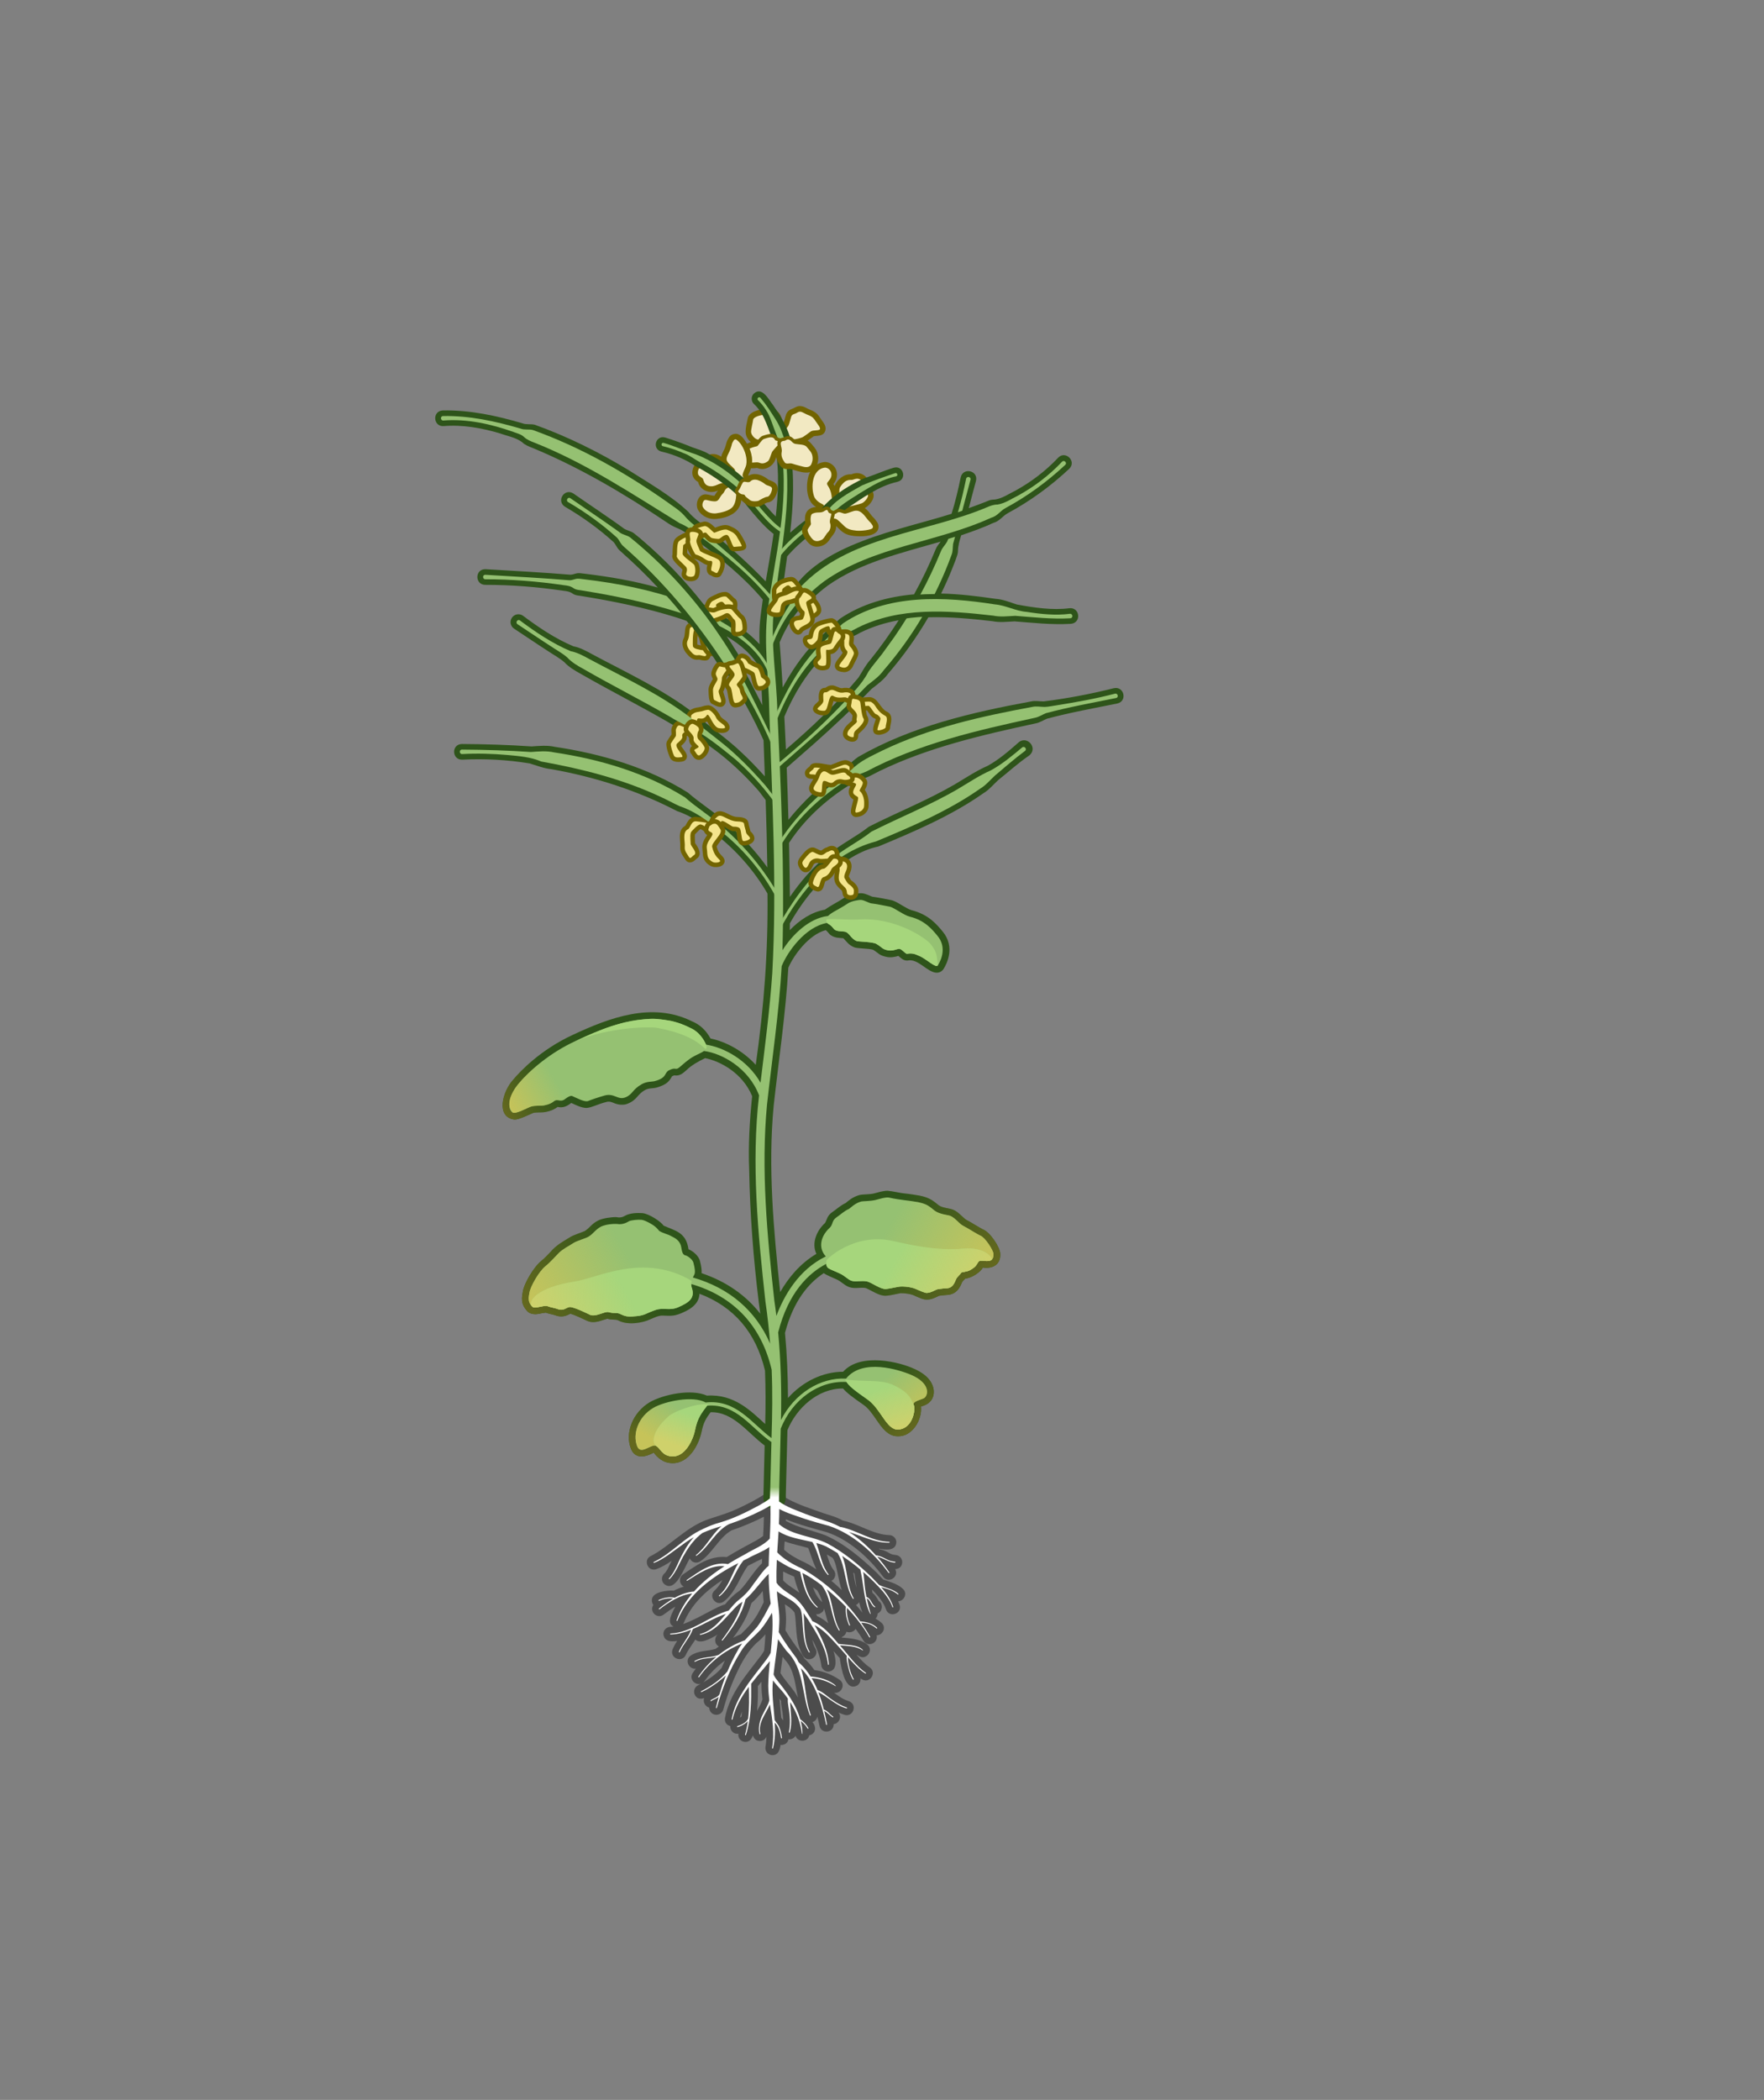 <?xml version="1.0" encoding="UTF-8"?>
<svg id="Layer_2" data-name="Layer 2" xmlns="http://www.w3.org/2000/svg" xmlns:xlink="http://www.w3.org/1999/xlink" viewBox="0 0 394 469">
  <rect x="0" y="0" width="394" height="469" fill="#808080" stroke="none"/>
  <defs>
    <linearGradient id="linear-gradient" x1="205.407" y1="318.054" x2="192.568" y2="302.753" gradientUnits="userSpaceOnUse">
      <stop offset="0" stop-color="#64681e"/>
      <stop offset=".673" stop-color="#64681e" stop-opacity="0"/>
      <stop offset="1" stop-color="#64681e" stop-opacity="0"/>
    </linearGradient>
    <linearGradient id="linear-gradient-2" x1="146.632" y1="326.671" x2="152.767" y2="309.813" gradientUnits="userSpaceOnUse">
      <stop offset="0" stop-color="#64681e"/>
      <stop offset=".206" stop-color="#64681e"/>
      <stop offset=".757" stop-color="#64681e" stop-opacity="0"/>
      <stop offset="1" stop-color="#64681e" stop-opacity="0"/>
    </linearGradient>
    <linearGradient id="linear-gradient-3" x1="119.672" y1="296.413" x2="153.653" y2="276.794" xlink:href="#linear-gradient"/>
    <linearGradient id="linear-gradient-4" x1="218.86" y1="289.046" x2="185.705" y2="269.903" xlink:href="#linear-gradient"/>
    <linearGradient id="linear-gradient-5" x1="113.812" y1="250.64" x2="155.576" y2="226.527" gradientUnits="userSpaceOnUse">
      <stop offset="0" stop-color="#64681e"/>
      <stop offset=".263" stop-color="#64681e" stop-opacity="0"/>
      <stop offset="1" stop-color="#64681e" stop-opacity="0"/>
    </linearGradient>
    <linearGradient id="linear-gradient-6" x1="204.464" y1="316.916" x2="193.531" y2="303.886" gradientUnits="userSpaceOnUse">
      <stop offset="0" stop-color="#c6c359"/>
      <stop offset=".673" stop-color="#c6c359" stop-opacity="0"/>
      <stop offset="1" stop-color="#c6c359" stop-opacity="0"/>
    </linearGradient>
    <linearGradient id="linear-gradient-7" x1="145.363" y1="325.196" x2="153.896" y2="310.995" gradientUnits="userSpaceOnUse">
      <stop offset="0" stop-color="#c6c359"/>
      <stop offset=".201" stop-color="#c6c359"/>
      <stop offset=".756" stop-color="#c6c359" stop-opacity="0"/>
      <stop offset="1" stop-color="#c6c359" stop-opacity="0"/>
    </linearGradient>
    <linearGradient id="linear-gradient-8" x1="120.967" y1="295.661" x2="152.354" y2="277.54" xlink:href="#linear-gradient-6"/>
    <linearGradient id="linear-gradient-9" x1="217.551" y1="288.305" x2="187.001" y2="270.667" xlink:href="#linear-gradient-6"/>
    <linearGradient id="linear-gradient-10" x1="115.22" y1="249.823" x2="154.279" y2="227.273" gradientUnits="userSpaceOnUse">
      <stop offset="0" stop-color="#c6c359"/>
      <stop offset=".265" stop-color="#c6c359" stop-opacity="0"/>
      <stop offset="1" stop-color="#c6c359" stop-opacity="0"/>
    </linearGradient>
    <linearGradient id="linear-gradient-11" x1="199.66" y1="319.78" x2="194.636" y2="305.976" gradientUnits="userSpaceOnUse">
      <stop offset="0" stop-color="#cfd16b"/>
      <stop offset=".693" stop-color="#cfd16b" stop-opacity="0"/>
      <stop offset="1" stop-color="#cfd16b" stop-opacity="0"/>
    </linearGradient>
    <linearGradient id="linear-gradient-12" x1="149.259" y1="325.14" x2="154" y2="312.114" gradientUnits="userSpaceOnUse">
      <stop offset="0" stop-color="#cfd16b"/>
      <stop offset=".199" stop-color="#cfd16b"/>
      <stop offset=".746" stop-color="#cfd16b" stop-opacity="0"/>
      <stop offset="1" stop-color="#cfd16b" stop-opacity="0"/>
    </linearGradient>
    <linearGradient id="linear-gradient-13" x1="122.516" y1="298.2" x2="151.761" y2="281.316" gradientUnits="userSpaceOnUse">
      <stop offset="0" stop-color="#cfd16b"/>
      <stop offset=".588" stop-color="#cfd16b" stop-opacity="0"/>
      <stop offset="1" stop-color="#cfd16b" stop-opacity="0"/>
    </linearGradient>
    <linearGradient id="linear-gradient-14" x1="216.713" y1="289.654" x2="189.106" y2="273.715" xlink:href="#linear-gradient-13"/>
    <linearGradient id="linear-gradient-15" x1="173.032" y1="336.002" x2="173.032" y2="331.745" gradientUnits="userSpaceOnUse">
      <stop offset="0" stop-color="#fff"/>
      <stop offset=".349" stop-color="#fff"/>
      <stop offset=".905" stop-color="#fff" stop-opacity="0"/>
      <stop offset="1" stop-color="#fff" stop-opacity="0"/>
    </linearGradient>
  </defs>
  <g id="CASE_3_Plants_LH_WH_CH" data-name="CASE 3 Plants LH WH CH">
    <g id="Day_24" data-name="Day 24">
      <g id="rectangle">
        <rect width="394" height="469" fill="none"/>
      </g>
      <g id="ROOTS_BACK" data-name="ROOTS BACK">
        <path d="m201.596,354.791c-1.153-1.059-2.982-1.547-4.315-2.007-.504-.538-1.028-1.073-1.559-1.629-3.411-3.218-6.98-6.287-11.315-8.246-2.984-1.108-6.116-1.703-8.894-3.228.004-.118.003-.239.007-.358,2.98,1.236,6.135,2.014,9.23,2.909,4.929,1.671,9.398,5.717,12.462,9.87,1.131,1.688,3.701.142,2.734-1.646.774-.056,1.431-.417,1.563-1.388.097-.878-.536-1.669-1.414-1.766-.662-.077-.977-.125-1.567-.479-.525-.352-1.355-.666-2.103-.83-.039-.043-.077-.087-.117-.129,1.577.316,3.802.563,3.893-1.434-.012-.883-.738-1.59-1.621-1.577-3.634-.142-6.713-2.492-10.34-3.245-1.184-.734-2.891-1.181-4.224-1.617-2.853-1.021-5.895-1.958-8.519-3.465-.002-.046-.001-.09-.004-.136-.265-2.982-4.189-2.981-4.879-.581-1.396.952-3.511,2.033-5.136,2.799-2.267,1.143-4.641,1.845-7.014,2.621-5.008,1.583-8.826,6.087-12.963,8.226-1.962.765-.876,3.687,1.1,3.005,1.187-.433,2.329-1.12,3.425-1.872-.305.626-.61,1.252-.928,1.874-.281.482-.494.798-.708.974-.646.572-.722,1.558-.164,2.223,2.572,2.416,4.61-3.526,5.839-5.611.338.756,1.214,1.264,2.223.737,2.805-1.752,4.276-5.408,7.108-6.987.007-.002.014-.004.02-.005,2.494-.857,4.875-1.848,7.197-3.035-.021,1.404-.084,2.831-.161,4.282-.041.033-.078.067-.123.097-.367.281-.85.573-1.325.86-2.198,1.183-4.482,2.411-6.696,3.765-3.728-.422-6.958,1.936-9.773,3.889-.956.653-.843,2.22.207,2.713-.791.231-1.547.54-2.273.908-.222-.028-.444-.043-.656-.031-1.63.033-4.945.559-4.085,2.878.055.12.127.225.206.324-1.022,1.479.872,3.277,2.303,2.157.809-.616,1.682-1.237,2.596-1.774-.572,1.259-2.139,3.561-.391,4.466-.233.032-.46.052-.679.056-.879.001-1.598.715-1.598,1.598.158,1.498,1.382,1.823,3.072,1.542-.375.606-.73,1.224-.997,1.853-.778,1.939,2.074,3.16,2.941,1.26.552-1.219,1.424-2.269,2.126-3.423,1.095,1.109,3.322-.191,4.546-.857.15-.089.291-.197.436-.295-.781.78-.769,2.15.274,2.696-.245.173-.483.355-.722.535-1.767.578-3.628.276-5.516,1.471-1.548,1.021-.427,3.188,1.087,2.94-.243.327-.481.659-.707,1.005-.875,1.421.612,2.779,1.845,2.389-.192.104-.384.208-.57.3-.796.35-1.168,1.276-.831,2.081.464,1.027,1.293,1.086,2.138.815-.356.891.252,1.898,1.123,2.134.003.698.46,1.341,1.166,1.537.851.237,1.734-.261,1.971-1.112.591-2.123,1.297-4.224,2.144-6.251,1.353-3.142,2.859-6.322,5.316-8.652.724-.57,1.366-1.223,1.958-1.922-.065,1.21-.166,2.433-.282,3.65-.165.326-.365.639-.604.974-3.227,4.317-7.14,8.543-8.15,14.091-.158.98.457,1.62,1.188,1.801-.044.915.654,1.867,1.803,1.7-.112.73.293,1.464,1.011,1.737,1.23.387,1.866-.37,2.24-1.378.237.794.76,1.369,1.8,1.262.567-.09,1.013-.47,1.22-.963-.018.76-.082,1.526-.222,2.305-.128.844.435,1.648,1.283,1.809,1.437.186,1.902-.948,2.093-2.261.78.08,1.614-.373,1.768-1.257.645.075,1.258-.246,1.569-.796.456,1.532,2.716,1.469,3.076-.089,1.41-.342,1.705-1.804.697-2.967.586-.15,1.003-.666,1.111-1.217.171.681.329,1.356.466,2.009.336,1.962,3.244,1.661,3.17-.323,1.154-.124,1.913-1.619,1.077-2.605.432.2.873.382,1.331.517,1.992.601,2.963-2.331,1.006-3.037-1.268-.371-2.299-1.127-3.326-1.904,1.531.347,2.744-1.811,1.227-2.887-1.664-1.141-3.573-1.907-5.623-2.161-.657-.946-1.415-1.825-2.285-2.625-.135-.274-.275-.547-.435-.811-1.271-1.71-2.644-3.575-3.742-5.436.038-.512.09-1.023.114-1.536.091-1.416-.073-2.851-.244-4.283.812.485,1.527.995,2.155,1.831.096.384.182.998.205,1.35.251,2.812.149,5.825,1.742,8.364,1.16,1.727,3.768.073,2.703-1.712-.318-.494-.522-1.176-.666-1.93.945,1.772,1.687,3.623,1.974,5.542.012.875.731,1.591,1.617,1.581,1.835-.183,1.878-2.129,1.141-4.581.481.535.959,1.075,1.418,1.597.006.135.016.268.03.396.307,1.749,1.085,7.193,3.849,5.684.544-.355.797-.985.702-1.587.131.085.261.169.402.252,1.784.982,3.35-1.592,1.657-2.723-.934-.589-1.953-1.665-2.921-2.793.166.074.328.156.479.256,1.743,1.149,3.51-1.4,1.823-2.63-1.76-1.241-3.677-1.273-5.572-1.475-.026-.03-.052-.059-.078-.089.534-.195.977-.656,1.089-1.222.724.341,1.637.035,2.065-.62.617.851,1.206,1.714,1.728,2.595.906,1.608,3.384.615,2.946-1.16,1.281.013,2.314-1.684,1.092-2.802-.38-.337-.822-.656-1.31-.928.3-.309.465-.729.454-1.159,1.142-.452,1.27-2.177.213-2.797-.008-.011-.016-.021-.027-.043-.338-.638-.75-1.31-1.343-1.784-.034-.237-.07-.474-.1-.713,1.31,1.341,2.598,2.866,3.109,4.386.63,2.014,3.622,1.123,3.07-.898-.1-.302-.216-.581-.332-.861,1.273-.045,2.236-1.768.977-2.839Zm-19.087,6.14c-.084-.142-.166-.279-.247-.414.493.071.999-.095,1.506-.58.159-.202.255-.432.303-.668.008.028.015.056.023.084.345,1.149.557,2.171.9,3.205-.748-.639-1.567-1.193-2.485-1.626Zm1.16-3.077c-.054-.057-.107-.114-.17-.164-.842-.736-1.454-1.889-1.909-3.148.301.206.605.399.902.615.531.799.89,1.729,1.177,2.697Zm2.515-7.23c-.739-.913-1.1-2.161-1.5-3.441.433.237.861.484,1.286.743.292.413.535,1.011.726,1.747.277.88.644,3.34,1.302,5.454-.752-.708-1.507-1.421-2.309-2.078.102-.05.203-.097.309-.17.674-.571.757-1.581.186-2.255Zm5.005,7.82c.304-.121.546-.35.711-.607.188.78.419,1.561.721,2.35-.46-.596-.939-1.175-1.432-1.743Zm-.254-6.856c-.039-.051-.065-.107-.083-.155.006.005.013.01.019.015.023.047.037.093.064.14Zm-.095-.165c.196,1.016.307,2.181.466,3.182-.344-1.1-.531-2.241-.718-3.386.084.068.168.136.252.204Zm-10.576-5.758c.073.02.155.04.234.06.345.764.759,2.1.983,2.7.205.491.482,1.27.839,2.059-.81-.544-1.655-1.067-2.599-1.539-1.555-.694-3.29-1.652-4.589-2.823.041-.619.079-1.241.122-1.863,1.619.587,3.334.921,5.011,1.405Zm-5.806,34.213c.012,1.264.321,2.131.41,3.365.034.341.049.68.053,1.017-.133-.214-.277-.414-.43-.601-.114-1.429-.283-2.849-.386-4.262.124.158.234.322.353.481Zm-21.766-17.351c1.697-4.195,4.938-7.226,8.659-9.642-.464.856-.986,1.65-1.686,2.294-1.587,1.33.315,3.745,1.981,2.513,2.615-1.947,3.612-5.568,5.399-7.98.242-.119.484-.239.725-.356.778-.433,1.613-.811,2.442-1.205-.016.326-.015.653-.018.979-1.938,1.915-3.069,4.115-4.931,6.067-.041.06-.376.288-.45.347-1.119.775-2.021,1.764-2.866,2.784-1.119.308-2.308.985-3.087,1.37-2.084,1.092-4.111,2.248-6.275,3.027.037-.064.076-.125.108-.198Zm4.693,12.891c1.171-1.689,2.74-3.25,4.508-4.536-.246.536-.48,1.075-.704,1.618-1.067,1.251-2.637,2.409-4.134,3.275.117-.099.23-.211.331-.357Zm12.186-15.605c-.984,1.992-2.355,3.508-3.897,4.983-.049.057-.093.118-.141.175-.621.224-1.244.544-1.792.833,1.758-2.343,3.285-4.855,4.086-7.752.919-.784,1.738-1.731,2.53-2.698.063.826.129,1.652.221,2.474-.359.712-.67,1.455-1.008,1.985Zm-3.938,23.518c-.108.106-.236.208-.385.306.131-.464.285-.92.466-1.365-.023.35-.05.7-.081,1.059Zm3.459-1.198c.166-1.839.225-3.672.182-5.553.265-.332.532-.662.803-.99-.01.323-.009.63.008.9.003,1.043.09,2.06.211,3.063-.245.849-.744,1.702-1.204,2.579Zm6.261-11.396c2.071,2.202,2.232,5.522,2.881,8.389-.046-.078-.088-.16-.136-.237-.081-.151-.178-.3-.27-.449-.016-.034-.039-.063-.058-.096-1.024-1.622-2.584-3.173-3.448-4.692.154-1.2.312-2.404.474-3.614.186.232.364.462.558.699Zm-.442-17.779c-.014-.667-.007-1.328.004-1.988.787.43,1.615.801,2.451,1.143.214.952.616,2.277,1.153,3.598-1.182-.909-2.726-1.728-3.608-2.752Zm21.343,4.604c.01.009.009.01,0,0h0Zm-.064-.049c-.055-.032-.107-.068-.167-.095.077.038.13.07.167.095Z" fill="#4c4c4c"/>
      </g>
      <path d="m248.763,153.706c-5.103,1.286-10.434,2.299-15.671,2.952-.908-.004-1.856-.208-2.729-.011-13.253,2.439-26.834,5.575-38.678,12.403-1.509,1.058-2.761,2.508-4.36,3.445-4.207,2.989-7.987,6.575-11.223,10.603-.105-3.881-.234-7.76-.389-11.638,2.071-1.817,6.332-5.555,6.332-5.555,4.322-3.859,8.578-7.84,12.598-12.018,1.329-1.035,2.726-2.026,3.717-3.421,3.374-3.906,6.387-8.137,8.995-12.6,4.691-.135,9.596.32,14.336.874,1.625.336,3.278.112,4.913.041,4.198.312,8.19.791,12.58.546,2.435-.219,2.013-3.782-.368-3.481-3.727.485-7.877-.125-11.713-.842-1.551-.497-3.091-1.161-4.754-1.261-4.006-.595-8.071-1.079-12.143-1.182.924-1.889,1.784-3.808,2.555-5.763.284-.806,1.173-2.756,1.203-3.596-.004-1.268.349-2.467.731-3.659,2.434-.8,4.831-1.688,7.15-2.748,1.469-.405,2.053-1.536,3.288-2.201,4.969-2.68,9.556-6.026,13.679-9.888,1.736-1.681-.851-4.186-2.48-2.469-2.771,2.95-6.042,5.431-9.59,7.377-1.469.705-2.817,1.693-4.469,1.942-.432.033-.871.043-1.255.17-1.528.643-3.076,1.224-4.64,1.769.53-2.024,1.052-4.05,1.608-6.072.581-2.393-2.965-3.12-3.418-.751-.553,2.713-1.203,5.424-2.027,8.075-11.19,3.576-29.987,6.706-36.061,17.974-.783,1.062-1.498,2.172-2.168,3.309.388-3.917.963-7.831,1.498-11.75,2.942-3.473,7.487-6.685,8.713-7.131,1.995-.765.908-3.748-1.111-3.054-1.396.508-4.256,2.47-6.928,4.877.712-6.275,1.035-12.573-.01-18.925-.155-.874-.985-1.464-1.864-1.32-.885.146-1.485.982-1.339,1.867.786,4.771.55,9.813-.001,14.758-1.375-1.352-2.767-3.038-3.968-4.497-1.29-1.321-2.41-3.995-4.359-2.525-1.58,1.757.829,3.032,1.85,4.59,1.745,2.119,3.863,4.692,5.991,6.335-.507,3.534-1.157,7.062-1.759,10.6-4.119-4.311-8.601-8.207-13.198-11.973-1.38-1.171-2.904-2.14-4.095-3.576-3.808-3.603-8.927-6.487-13.363-9.327-6.588-3.995-13.568-7.47-20.893-10.104-.878-.247-1.939.018-2.798-.337-5.803-1.694-11.624-2.978-17.775-2.869-2.424.12-2.159,3.679.211,3.494,4.175-.357,8.579.434,12.66,1.662,1.642.603,3.417.864,4.857,1.941.558.589,1.59.999,2.31,1.271,10.47,4.333,20.442,10.21,29.87,16.554.717.512,1.486.949,2.321,1.3,1.699.664,3.044,1.826,4.485,2.848,5.283,3.911,10.536,8.145,14.757,13.166-.497,3.712-.902,5.89-.721,9.979-3.005-3.245-6.921-5.718-10.799-7.694-.598-.35-1.139-.827-1.714-1.246-4.109-5.243-8.715-10.097-13.812-14.39-.593-.493-1.159-1.019-1.775-1.485-.625-.456-1.512-.588-2.163-1-2.559-1.918-8.592-5.937-11.314-7.848-2.019-1.296-3.88,1.689-1.89,2.947,3.857,2.251,7.511,4.868,10.821,7.867.519.538.801,1.357,1.346,1.851,2.997,2.636,5.874,5.411,8.582,8.337-5.301-1.463-10.727-2.419-16.185-3.069-.745-.062-1.469-.29-2.254-.021-.39.111-.779.228-1.152.218-5.664-.477-13.124-.886-18.88-1.229-2.411-.079-2.461,3.455-.101,3.498,5.839-.007,11.68.465,17.452,1.315.76.087,1.472.185,2.119.658.673.461,1.412.399,2.122.556,7.093,1.151,14.182,2.609,21.027,4.753.775.225,1.527.51,2.283.781,2.347,2.945,4.579,5.982,6.707,9.086,1.059,1.061,2.113,2.143,2.835,3.477,2.858,4.499,5.434,9.2,7.634,14.08.095,2.689.192,5.38.289,8.072-1.616-1.799-3.547-3.825-5.129-5.271-3.262-3.152-7.035-5.678-10.455-8.638-7.03-5.471-15.335-9.278-23.089-13.436-1.184-.664-2.717-1.465-4.069-1.705-3.99-1.674-7.709-4.162-11.166-6.75-.803-.676-2.047-.494-2.609.397-.521.815-.283,1.899.533,2.42,2.513,1.647,4.982,3.345,7.506,4.969,1.119.756,2.698,1.623,3.711,2.519.973,1.079,2.43,1.922,3.661,2.599,7.077,4.063,14.185,7.621,21.139,11.726,7.245,3.295,13.453,8.543,18.663,14.495l1.486,1.957c.168,5.016.306,10.033.376,15.049-2.706-3.777-5.918-7.176-9.43-10.212-2.645-2.332-5.627-4.148-8.323-6.509-8.91-5.6-19.348-8.665-29.661-10.201-1.734-.4-3.503-.218-5.247-.102-5.183-.356-10.36-.509-15.555-.542-2.408.05-2.271,3.58.085,3.499,5.019-.256,10.08.027,15.039.837,1.605.487,3.183,1.123,4.872,1.29,9.812,1.746,19.273,4.786,28.078,9.372,3.207,1.033,5.871,3.068,8.487,5.061,4.698,3.652,8.704,8.2,11.692,13.343.16,12.852-.797,25.482-2.625,38.251-2.913-3.188-6.725-5.184-10.102-5.879-.998-1.828-2.379-3.116-4.118-3.829-8.927-4.452-18.529-.774-26.649,3.02-7.273,3.362-11.754,8.151-13.343,10.054-2.366,2.638-3.855,8.245.259,8.852.983.077,2.941-.924,4.212-1.463.82-.222,1.893-.052,2.739-.216,1.518-.292,2.213-.737,2.743-1.132,1.195.272,2.09-.14,3.051-.893,1.074.495,2.313,1.119,3.42,1.12,1.193-.081,2.472-.858,4.435-1.336.585-.173,1.002-.037,1.593.201.867.411,2.261.63,3.281.13,2.084-.896,1.906-1.963,3.77-3.006.815-.46,1.702-.312,2.556-.541,2.367-.668,2.88-1.504,3.457-2.524.37-.186.509-.203.51-.203,1.209.192,1.9-.453,2.691-1.145,1.082-1.075,2.713-2.01,4.189-2.699,3.283.638,8.349,3.263,10.503,8.483-.558,5.494-.896,11.002-.659,16.517.168,9.848.935,19.748,2.137,29.512.128.864.235,1.72.345,2.577-3.243-4.168-7.652-7.219-13.126-9.069.063-.63-.029-1.436-.347-2.69-.34-1.34-1.757-2.329-2.57-2.64-.524-3.885-3.127-4.165-5.572-5.289-.578-.906-3.211-2.629-4.697-2.787-1.072-.068-2.719-.057-3.866.563-.255.15-.682.402-1.299.402-.323.006-.572-.09-.924-.079-.615,0-2.757.192-3.856.782-1.454.75-1.811,1.619-2.954,2.339-.895.405-2.617.897-3.348,1.416-1.503.912-3.115,1.801-4.32,3.267-.617.655-1.315,1.398-2.048,1.99-1.756,1.42-3.836,5.095-4.107,6.801-.199,1.217-.611,2.741,1.018,4.446.421.421.995.635,1.707.635.746.021,1.692-.29,2.393-.337.518.223,1.57.388,2.108.58.445.176.894.266,1.335.266.951-.014,1.486-.336,2.027-.601.261.051,1.111.306,3.495,1.453.496.261,1.006.422,1.612.415,1.128.006,2.164-.486,3.169-.75,1.178.349,1.718.053,2.421.364,2.059,1.124,5.351.626,7.212-.257.644-.26,1.756-.845,2.705-.814,1.522.028,2.354.224,4.139-.508,1.391-.599,4.014-1.736,4.104-4.369,7.708,2.907,12.619,8.662,14.637,17.165.152,3.943.154,7.901.044,11.939-3.224-2.946-6.929-6.746-13.01-6.35-3.582-1.574-9.766-.247-12.777,1.473-3.75,2.244-5.594,6.802-4.199,10.376.951,2.439,3.321,1.851,5.093.876.76.997,2.057,2.376,4.252,2.352,3.661 0,5.855-4.214,6.437-7.047.414-2.018.978-2.941,2.006-4.319,5.091-.144,8.293,4.643,12.076,7.43-.095,3.844-.287,11.657-.287,11.657.018,3.379,4.975,3.375,5,0,0,0,.362-14.625.362-14.625.006-.155.008-.312.013-.467,2.033-4.912,6.783-9.335,12.42-9.297.742.88,1.993,1.875,4.596,3.667,1.084.746,1.959,2.011,2.805,3.234,1.28,1.85,2.604,3.764,4.794,3.764,3.272.147,5.529-3.725,5.213-6.636,1.863-.486,3.054-1.679,2.834-3.747-.129-1.089-.868-3.145-4.365-4.673-3.018-1.453-11.899-3.757-15.866.652-4.562.009-9.03,2.195-12.312,5.866-.012-4.858-.217-9.731-.664-14.555,1.899-7.249,5.369-11.193,8.664-13.336.506.425,2.081,1.018,2.994,1.46.987.469,1.586,1.261,2.666,1.646,1.319.464,2.449.006,3.72.221,1.282.534,2.964,1.752,4.398,1.721,1.094-.035,2.393-.415,3.397-.574.772-.004,2.305.102,3.298.652.929.377,1.639.776,2.553.789,1.098-.011,1.922-.496,2.714-.852.63-.123,1.465-.161,2.096-.222,2.087-.248,2.744-2.085,3.046-2.801.116-.254.493-.564.724-.836,1.366-.065,3.515-1.499,3.904-2.458,1.893.329,4.081-.462,3.897-3.12-.07-1.446-2.243-4.735-3.804-5.37-.277-.113-1.249-.694-1.892-1.079-.756-.452-1.469-.879-1.924-1.101-.923-.66-1.766-1.812-2.982-2.27-.844-.31-2.348-.387-3.105-.943-1.395-1.113-2.069-1.716-4.332-2.184-.466-.099-2.703-.434-3.301-.475-.527-.01-2.855-.537-3.818-.602-1.041.006-2.112.363-3.029.597-.923.237-2.363.173-3.199.341-1.545.408-2.607,1.351-3.135,1.804-1.177.544-1.904,1.284-2.889,1.957-1.293.859-1.245,1.727-1.727,2.509-1.762,1.58-3.093,4.394-1.927,6.885-3.69,2.195-6.283,5.399-8.085,8.547-1.455-13.848-2.767-27.784-1.446-41.697,1.114-10.111,2.668-20.41,3.268-30.768,1.163-2.687,4.478-7.332,8.325-8.384.505.313.695.823,1.203,1.16.961.621,1.87.558,2.755.65.719.681,1.112,1.502,2.498,2.047.765.267,3.292.229,4.142.524,1.177.69,1.355,1.299,3.123,1.616.83.175,1.925-.032,2.528-.247.576.491,1.145,1.092,2.035,1.041,2.383-.547,4.373,2.649,6.513,2.716.653-0,1.223-.313,1.564-.858.676-1.083,2.658-4.883-.216-8.339-1.259-1.506-3.077-3.795-6.949-4.766-1.223-.335-3.255-1.976-4.484-2.239-.57-.135-3.509-.693-4.294-.77-.722-.267-1.504-.708-2.324-.771-1.001-.052-2.656.249-3.864.972-1.913,1.247-2.909,1.637-4.398,2.697-3.009.528-5.696,2.358-7.838,4.576.009-.514.02-1.029.026-1.543,2.42-4.203,5.318-8.1,8.906-11.202,3.223-2.584,6.75-5.087,10.862-5.944,7.965-3.307,16.319-6.879,23.405-11.859,1.28-.748,2.246-1.949,3.335-2.949,2.3-1.842,4.455-3.811,6.883-5.472,2.207-1.653-.459-4.738-2.42-2.865-2.124,1.87-4.289,3.744-6.778,5.117-2.642,1.161-4.948,2.729-7.366,4.155-6.07,3.539-12.777,6.21-19.17,9.441-2.944,2.327-6.39,3.929-9.252,6.406-3.289,2.632-6.021,5.852-8.405,9.283-.032-4.023-.117-8.046-.187-12.07,3.362-5.137,7.972-9.409,13.158-12.699,1.39-1.075,3.164-1.457,4.724-2.143,0,0,2.286-1.176,2.286-1.176,11.005-5.333,22.968-8.082,34.938-10.672.871-.153,1.668-.696,2.505-1.041,5.148-1.38,10.453-2.329,15.698-3.393,2.353-.532,1.516-3.956-.779-3.412Zm-83.755-6.374c-.492-1.479-1.133-2.888-2.026-4.163-.231-.361-.477-.714-.713-1.072,3.149,1.86,5.96,4.283,7.616,7.476.144,3.038.305,6.081.387,7.934-1.714-3.41-3.466-6.804-5.264-10.174Zm9.165-3.372c-.017-.17-.021-.326-.035-.493,1.278-3.074,3.006-5.928,5.273-8.338.545-.581,1.451-.813,1.997-1.35,1.079-1.1,2.263-2.093,3.507-3.011,7.37-5.187,16.359-7.238,25.181-9.807-.389.55-.855,1.066-1.086,1.668-1.404,3.439-3.046,6.856-4.847,10.115-5.809.496-11.729,2.136-16.597,5.466-1.899,1.791-3.826,3.525-5.679,5.355-2.851,3.022-5.132,6.418-7.064,9.98-.191-3.196-.398-6.39-.649-9.584Zm1.015,16.093c2.522-5.952,6.018-11.454,10.959-15.488,1.696-1.591,4.037-2.076,5.986-3.26,2.772-1.373,5.648-2.248,8.592-2.778-1.938,3.026-4.025,5.953-6.258,8.738-1.088,1.214-1.852,2.663-2.7,4.042-4.864,5.867-10.447,11.124-16.224,16.088-.109-2.448-.227-4.895-.355-7.342Z" fill="#2e541a"/>
      <g>
        <path d="m195.4,303.766c-3.855-.004-6.591,1.441-8.342,4.163l.371.803c.663,1.436,1.502,2.319,5.461,5.046,1.084.746,1.959,2.011,2.805,3.234,1.28,1.85,2.604,3.764,4.794,3.764,3.272.147,5.529-3.725,5.213-6.636,1.864-.486,3.053-1.679,2.833-3.747-.512-3.966-6.703-6.337-13.135-6.626h0Z" fill="url(#linear-gradient)"/>
        <path d="m154.024,311c-3.004,0-6.831.935-8.902,2.175-3.75,2.244-5.594,6.802-4.199,10.376.976,2.452,3.3,1.849,5.093.876.757,1,2.059,2.374,4.252,2.352,3.661 0,5.855-4.214,6.437-7.047.495-2.765,1.923-4.151,3.489-6.285-1.617-1.673-3.147-2.457-6.17-2.448h0Z" fill="url(#linear-gradient-2)"/>
        <path d="m142.834,270.911c-.614,0-1.993.084-2.814.403-.569.239-.804.577-1.679.596-1.29-.161-3.107-.041-4.779.702-1.454.75-1.811,1.619-2.954,2.339-1.439.554-3.113,1.139-4.316,2.01-2.102,1.001-3.602,3.136-5.4,4.662-1.756,1.42-3.836,5.095-4.107,6.801-.198,1.216-.612,2.742,1.018,4.446.421.421.995.635,1.707.635.747.02,1.691-.29,2.393-.337.518.223,1.57.388,2.108.58.445.176.894.266,1.335.266.952-.014,1.487-.336,2.027-.601.261.051,1.111.306,3.495,1.453.496.261,1.006.422,1.612.415,1.128.006,2.164-.486,3.169-.75,1.18.35,1.716.053,2.421.364,1.428.749,2.723.712,4.324.535,2.272-.237,2.622-.825,4.568-1.456,1.869-.431,3.077.313,5.165-.659,1.686-.726,5.193-2.237,3.79-6.252-.07-.199-.026-.362.115-.779.094-.251.092-.384.231-.631.514-.903.658-1.731.083-3.995-.34-1.34-1.757-2.329-2.57-2.64-.524-3.885-3.127-4.165-5.572-5.289-.757-1.081-3.611-2.946-5.369-2.821h0Z" fill="url(#linear-gradient-3)"/>
        <path d="m198.243,265.946c-1.796.076-3.412.888-5.179.829-1.698-.085-3.556,1.313-4.184,1.912-1.177.544-1.904,1.284-2.889,1.957-1.293.859-1.245,1.727-1.727,2.509-2.301,2.043-3.328,5.551-1.156,8.207-.421,2.913,1.248,3.269,3.88,4.445.987.469,1.586,1.261,2.666,1.646,1.319.464,2.449.006,3.72.221,1.282.534,2.964,1.752,4.398,1.721,1.094-.035,2.393-.415,3.397-.574.772-.004,2.305.102,3.298.652.929.377,1.639.776,2.553.789,1.098-.011,1.922-.496,2.714-.852.63-.123,1.465-.161,2.096-.222,2.087-.248,2.744-2.085,3.046-2.801.116-.254.493-.564.724-.836,1.366-.065,3.516-1.499,3.904-2.458,1.893.329,4.081-.462,3.897-3.12-.07-1.446-2.243-4.735-3.804-5.37-.277-.113-1.249-.694-1.892-1.079-.756-.452-1.469-.879-1.924-1.101-.923-.66-1.766-1.812-2.982-2.27-.844-.31-2.348-.387-3.105-.943-1.395-1.113-2.069-1.716-4.332-2.184-.466-.099-2.703-.434-3.301-.475-.515-.012-2.864-.536-3.818-.602h0Z" fill="url(#linear-gradient-4)"/>
        <path d="m145.747,226.026c-6.941.313-11.875,2.357-17.82,5.107-7.273,3.362-11.754,8.151-13.343,10.054-2.361,2.608-3.845,8.278.259,8.852.993.072,2.933-.92,4.212-1.463.82-.222,1.893-.052,2.739-.216,1.518-.292,2.213-.737,2.743-1.132,1.195.272,2.09-.14,3.051-.893,1.074.495,2.313,1.119,3.42,1.12,1.198-.082,2.469-.858,4.435-1.336.585-.173,1.002-.037,1.593.201.867.411,2.261.63,3.281.13,2.084-.896,1.906-1.963,3.77-3.006.815-.46,1.702-.312,2.556-.541,2.367-.668,2.88-1.504,3.457-2.524.37-.186.509-.203.51-.203,1.209.191,1.9-.453,2.691-1.145.842-.774,2.136-1.766,3.325-2.255,1.149-.549,3.539-1.69,2.441-4.098-1.014-2.223-2.524-3.759-4.489-4.566-2.236-1.3-6.573-2.11-8.83-2.086h0Z" fill="url(#linear-gradient-5)"/>
      </g>
      <g id="ROOTS">
        <path d="m200.65,355.954c-1.186-1.122-2.969-1.277-4.311-1.982-.546-.594-1.109-1.172-1.661-1.742-2.98-2.863-6.198-5.525-9.86-7.49-3.456-1.749-7.899-1.767-10.84-4.354.051-1.116.085-2.236.083-3.365,1.73.954,3.69,1.484,5.532,2.148,1.782.581,3.766,1.146,5.587,1.626,5.38,1.84,9.943,5.965,13.294,10.496.073.11.233-.005.168-.108-.83-1.208-1.738-2.386-2.719-3.508,1.391.237,2.507,1.316,3.973,1.315.13.012.148-.19.018-.199-.377-.041-.752-.096-1.111-.202-1.056-.38-1.987-1.131-3.151-1.206-1.783-1.994-3.802-3.793-6.042-5.231,2.877.908,5.923,2.485,9,2.399.13-.007.115-.208-.01-.2-3.792-.054-7.121-2.538-10.767-3.311-.051-.01-.097-.007-.139.003-.74-.383-1.496-.737-2.278-1.034-1.78-.551-3.732-1.211-5.464-1.866-1.953-.798-4.316-1.572-5.932-2.79-.01-.285-.006-.567-.021-.854-.108-1.334-2.059-1.157-1.992.124-.745.634-1.708,1.141-2.538,1.632-2.76,1.489-5.632,2.9-8.648,3.783-1.278.341-2.513.822-3.701,1.399-.069.004-.145.048-.199.1-3.945,1.747-7.047,5.518-10.904,7.324-.124.046-.045.23.069.188,2.129-.75,4.625-2.861,6.468-4.136.779-.594,1.588-1.117,2.423-1.585-.918,1.033-1.694,2.185-2.335,3.383-1.121,1.892-1.72,4.203-3.223,5.812-.111.083.025.243.125.156,1.628-1.622,2.26-3.87,3.469-5.76,1.011-1.748,2.277-3.359,3.869-4.536,1.377-.616,2.804-1.114,4.263-1.533-.098.089-.199.176-.293.267-1.941,1.774-3.305,4.57-5.376,6.17-.119.059-.02.246.096.176,2.729-1.93,4.219-5.505,7.272-7.07.027-.007.053-.014.079-.021,2.458-.826,4.821-1.846,7.137-3.008.688-.38,1.366-.711,2.01-1.107.079,2.423-.011,4.883-.136,7.36-1.323,1.547-3.628,2.359-5.356,3.428-1.336.709-2.684,1.469-4.004,2.286-.009-.003-.014-.009-.023-.011-3.434-.653-6.492,1.749-9.158,3.557-.106.074.013.235.114.164,2.466-1.525,5.303-3.582,8.31-3.237-2.5,1.609-4.859,3.459-6.803,5.645-1.545.128-2.976.659-4.312,1.394-1.215-.264-2.46-.008-3.564.508-.116.056-.029.238.088.18.953-.437,2.084-.652,3.125-.485-1.119.652-2.175,1.427-3.172,2.221-.102.081.027.236.125.156,2.15-1.635,4.594-3.23,7.32-3.531-1.494,1.768-2.714,3.753-3.51,6.011-.049.121.148.186.187.071,2.441-6.09,7.937-9.936,13.605-12.866-1.458,2.412-2.129,5.366-4.31,7.248-.1.082.025.233.124.157,2.592-2.036,3.34-5.528,5.335-7.988.343-.17.686-.338,1.028-.502,1.557-.884,3.314-1.462,4.758-2.499-.07,1.389-.127,2.779-.154,4.167-1.29.998-2.849,3.485-3.343,4.032-1.136,1.698-2.183,2.729-3.769,3.967-.649.623-1.24,1.311-1.817,2.009-4.497,1.32-8.168,4.907-12.993,5.144-.132.001-.125.199-0.0.2,1.622-.027,3.143-.457,4.619-1.054-.647,1.744-2.03,3.18-2.754,4.914-.054.12.138.2.185.076.794-1.811,2.302-3.247,2.942-5.143,2.493-1.059,4.867-2.555,7.382-3.385-1.589,1.938-3.196,3.815-5.76,4.493-.126.037-.066.22.051.193,3.848-.775,5.94-4.504,8.65-6.885.265-.156.506-.343.751-.523-.809,3.138-2.654,5.963-4.595,8.536-.08.102.079.222.157.124,2.202-2.736,4.274-5.722,5.115-9.193,1.928-1.666,3.363-3.947,5.175-5.68.009,1.376.051,2.749.184,4.112.056.843.157,1.685.269,2.526-.944,1.833-1.841,3.63-3.043,5.216-.864,1.015-1.842,1.949-2.718,2.963-2.093.757-4.068,1.861-5.829,3.245-1.681.727-3.775.37-5.393,1.401-.046.03-.061.092-.032.138.03.047.091.061.138.031,1.417-.878,3.176-.682,4.743-1.116-1.543,1.295-2.917,2.788-4.03,4.447-.072.111.103.214.168.108,2.342-3.344,5.809-6.044,9.629-7.513-.376.49-.722,1.004-1.009,1.561-.872,1.502-1.626,3.06-2.284,4.657-1.545,1.887-3.727,3.336-5.873,4.432-.123.046-.045.239.076.185,1.258-.544,2.392-1.296,3.492-2.087.673-.515,1.343-1.03,1.947-1.616-.533,1.377-1.002,2.779-1.415,4.197-.383.709-1.334.878-1.977,1.352-.109.078.021.245.124.157.505-.348,1.199-.528,1.692-.936-.224.799-.438,1.6-.632,2.405-.034.13.167.165.194.049,1.219-4.331,2.859-8.615,5.267-12.418,1.138-2.016,2.968-3.355,4.496-5.023.985-1.183,1.789-2.482,2.546-3.781.027.21.057.42.082.63.171,2.734-.077,5.513-.357,8.292-.2.453-.536.927-.848,1.377-3.087,4.159-6.901,8.195-7.879,13.47-.024.131.177.158.197.036.614-2.707,2.005-5.076,3.646-7.282.085,2.346.12,4.756-.15,7.111-.38.88-1.549,1.413-2.405,1.687-.053.013-.088.068-.075.121.013.054.067.087.121.074.607-.145,1.161-.429,1.666-.782.216-.165.44-.349.629-.557-.14,1.025-.337,2.039-.627,3.028-.045.123.142.188.187.071,1.19-3.654,1.214-7.554,1.182-11.37-.001-.02-.009-.034-.013-.052.884-1.14,1.818-2.243,2.737-3.328.481-.613.987-1.155,1.447-1.734-.181,1.839-.341,3.674-.361,5.49.013,1.093.109,2.183.241,3.265-.263,1.065-.953,2.06-1.417,3.05-.702,1.358-1.114,2.944-.784,4.468.025.128.222.086.197-.038-.574-2.54,1.229-4.412,2.128-6.557.55,3.236,1.071,6.459.499,9.74-.021.128.177.152.197.034.472-1.891.505-3.807.396-5.728.895.932,1.221,2.196,1.408,3.449.008.054.058.091.112.084.055-.007.093-.057.086-.112-.102-.784-.258-1.57-.565-2.316-.209-.633-.761-1.124-1.077-1.687-.208-2.96-.683-5.896-.361-8.832.525.705,1.129,1.354,1.339,1.607.719.772,1.381,1.595,1.982,2.457-.06.663.047,1.28.14,1.884.336,1.862.465,3.755.089,5.623-.026.124.169.167.195.042.654-2.215.156-4.54.084-6.783,1.353,2.135,2.304,4.502,2.634,7.047.006.055.057.096.113.088.018-.953-.131-1.939-.392-2.919.615.473,1.177,1.019,1.537,1.696.026.048.086.069.135.044.049-.025.069-.085.044-.135-.423-.829-1.111-1.464-1.837-2.005-.962-3.497-3.202-6.256-5.383-9.013-.215-.312-.416-.637-.552-.958.282-2.608.713-5.245,1.002-7.87.608.908,1.248,1.778,1.913,2.649,3.974,3.797,3.272,9.59,5.224,14.359.052.122.232.035.184-.077-1.263-3.338-1.107-7.091-2.217-10.471,3.238,3.296,4.698,8.166,5.638,12.593.021.131.216.092.198-.031-.185-.993-.395-2.006-.64-3.018.691.293,1.235,1.024,1.894,1.427.109.071.219-.099.109-.168-.726-.463-1.227-1.286-2.079-1.563-.328-1.314-.723-2.623-1.215-3.885,2.122,1.065,3.907,2.988,6.287,3.627.123.039.185-.152.061-.19-1.188-.404-2.283-1.044-3.307-1.775-1.098-.713-1.937-1.661-3.206-2.135-.009-.003-.014.004-.022.002-.382-.923-.822-1.817-1.329-2.665,1.873.107,3.72.737,5.302,1.773.045.03.106.018.137-.027-1.279-1.288-3.789-1.996-5.663-2.108-.743-1.176-1.624-2.259-2.687-3.193-.133-.291-.276-.579-.437-.862-1.441-1.915-2.821-3.821-3.991-5.862.054-.654.098-1.308.121-1.959.147-2.351-.418-4.703-.521-7.049-.003-.032-.002-.064-.005-.096,2.43,1.75,3.808,1.949,5.254,3.972.241.594.318,1.307.384,1.99.233,2.512.128,5.462,1.508,7.666.069.107.239 0.0.168-.108-.897-1.484-1.047-3.277-1.164-4.977-.11-1.092-.031-2.458-.233-3.687.357.497.7.998,1.033,1.466,1.935,3.056,4.063,6.336,4.446,10.001.002.135.201.122.2-.002-.198-3.161-1.632-6.035-3.173-8.767,1.929.981,3.476,2.747,4.954,4.363.007.017.022.026.035.038.747.802,1.411,1.547,2.201,2.468-.128.515.028.969.08,1.427.271,1.334.567,2.668,1.282,3.856.071.114.245-.005.165-.113-.778-1.442-1.257-3.262-1.297-4.906,1.228,1.406,2.565,2.854,3.91,3.664.112.069.209-.109.103-.171-2.076-1.323-4.136-4.283-5.793-6.114,1.744.177,3.559.098,5.052,1.114.045.031.107.02.139-.024-1.212-1.334-3.723-1.134-5.479-1.417-1.712-1.953-3.363-4.036-5.855-5.072-.136-.236-.271-.474-.406-.708-1.069-1.627-1.935-3.234-3.494-4.526-1.414-1.037-3.125-1.941-4.109-3.341-.053-1.719-.016-3.427.069-5.13.759.519,1.613.961,1.916,1.175,1.041.594,2.217,1.079,3.291,1.498.627,2.86,1.416,6.034,3.748,7.984.103.079.222-.085.12-.16-2.123-1.884-2.837-4.853-3.363-7.566,1.499.747,2.923,1.701,4.285,2.739.015.022.028.044.053.064,2.218,2.837,1.916,6.99,3.806,10.034.071.109.236-.007.167-.11-1.598-2.776-1.429-6.27-2.882-9.096,1.495,1.219,2.935,2.524,4.289,3.913-.172,1.43.154,2.868.729,4.157.023.05.081.073.132.051.051-.022.073-.081.051-.132-.521-1.203-.802-2.531-.678-3.83,1.91,1.993,3.627,4.165,4.991,6.565.062.117.234.015.177-.093-.612-1.089-1.296-2.138-2.012-3.167.6.077,1.18.099,1.73.292.632.204,1.201.573,1.707,1.01.096.086.231-.065.132-.15-.991-.997-2.438-1.319-3.766-1.43-3.41-4.817-7.89-8.92-13.028-11.812-1.983-.887-4.027-2.072-5.506-3.597.097-1.56.207-3.122.3-4.69,2.22,1.423,4.956,1.757,7.546,2.371,1.407,2.221,1.585,5.359,3.462,7.343.088.094.232-.044.147-.135-1.291-1.586-1.732-3.9-2.333-5.82-.163-.41-.24-.802-.395-1.165.753.206,1.487.45,2.183.769.881.462,1.742.968,2.592,1.495.012.034.025.069.051.103,1.783,2.942,1.465,7.029,3.332,10.066.059.116.235.02.179-.091-1.621-2.936-1.289-6.437-2.562-9.451,1.424.938,2.79,1.97,4.1,3.069-.018.05-.029.104-.002.167.726,3.171.708,6.665,2.146,9.677.024.048.084.072.133.049-.341-1.131-.648-2.311-.895-3.514.829.381.959,1.573,1.764,2.021.119.057.203-.133.081-.183-.767-.504-.892-1.814-1.9-2.135-.229-1.169-.402-2.358-.482-3.55-.092-.651-.102-1.359-.249-2.037,1.579,1.371,3.064,2.846,4.432,4.405.853,1.05,1.695,2.166,2.09,3.457.038.125.225.061.192-.057-.541-1.674-1.557-3.093-2.707-4.403.533.201,1.097.3,1.635.502.76.253,1.471.633,2.094,1.132.099.082.228-.075.126-.155Z" fill="#fff"/>
      </g>
      <path d="m219.03,275.991c-.706-.287-3.039-1.797-3.909-2.222-.846-.413-1.769-1.776-2.885-2.227-.432-.175-2.447-.35-3.47-1.155-1.32-1.038-1.692-1.466-3.715-1.895-2.06-.388-3.944-.465-6.408-1.004-.791-.193-2.36.343-3.08.515-1.149.275-2.869.256-3.174.334-1.5.387-2.555,1.571-2.74,1.65-1.09.468-1.807,1.218-2.819,1.902-1.085.732-.71,1.538-1.511,2.331-1.797,1.628-2.788,4.261-.871,6.394-6.142,2.975-9.397,8.925-11.034,13.28-.141-1.159-.295-2.314-.467-3.465-1.6-14.486-2.995-29.145-1.634-43.698,1.131-10.253,2.689-20.563,3.277-30.947,1.291-3.2,5.274-8.83,10.16-9.654.067.083.144.157.24.205.838.427,1.203,1.154,1.443,1.314.59.393,1.477.327,2.117.411,1.236.162,1.35,1.554,2.848,2.137.254.099,3.543.166,4.302.596,1.292.732,1.337,1.24,2.667,1.462,1.148.192,1.807-.291,2.453-.332.548-.035,1.429,1.159,1.761,1.103,1.448-.246,2.126.236,2.697.46,1.622.637,3.743,2.853,4.21,2.105.882-1.413,1.915-4.166-.097-6.585-1.114-1.339-2.767-3.441-6.152-4.268-1.389-.339-3.486-2.003-4.473-2.236-.606-.143-3.621-.704-4.125-.74-.492-.035-1.563-.708-2.272-.767-.587-.049-2.149.248-2.94.746-2.583,1.693-3.341,1.792-4.494,2.832-4.29.521-7.98,4.229-10.168,7.656.466-17.84-.306-35.693-1.152-53.511-.152-7.287-1.468-14.588-.838-21.865,1.159-12.14,4.399-24.334,2.465-36.585-.084-.473-.826-.364-.738.132,1.887,12.146-1.542,24.284-3.078,36.306-.89,7.342.309,14.735.398,22.097.618,19.502,1.746,39.081.668,58.572-.553,8.158-1.645,16.273-2.622,24.44-2.899-5.071-8.147-7.887-12.167-8.502-.349-.781-1.343-2.841-3.697-3.812-.228-.093-1.573-.793-2.51-1.053-8.527-2.479-15.867.864-22.941,4.047-5.686,2.628-10.175,6.484-12.821,9.654-2.14,2.563-2.507,5.544-1.224,6.317.708.426,3.433-1.142,4.138-1.334,1.054-.288,2.2-.118,2.859-.245,2.065-.397,2.075-1.057,2.711-1.161.525-.086,1.097.275,1.739-.087.222-.125,1.304-1.08,1.846-.849,1.051.447,2.818,1.445,3.602,1.091.438-.198,2.392-.861,3.632-1.207,2.199-.613,2.955,1.124,4.697.394,1.619-.679,1.477-1.726,3.614-2.93,1.142-.644,2.271-.51,2.897-.681,2.84-.775,2.065-1.85,3.154-2.405,1.606-.818,1.387.072,2.312-.643.606-.468,1.855-1.725,3.284-2.497.855-.462,1.706-.789,2.25-1.181,4.077.518,10.004,3.857,12.295,9.898-1.76,15.28-.247,30.808,1.419,46.037.468,3.151.805,6.286,1.05,9.418-3.217-7.381-9.066-12.412-17.249-14.764.27-.759.799-.644.128-3.289-.219-.863-1.467-1.586-1.69-1.625-.523-.092-.829-.428-1.007-1.678-.262-1.835-1.623-2.288-2.323-2.678-.806-.449-1.457-.487-2.516-1.07-.349-.192-.506-.829-1.989-1.679-.85-.487-1.614-.815-2.037-.865-.817-.08-2.168.057-2.766.278-.186.072-.965.698-2.222.698-1.142-.16-2.894-.005-4.071.524-1.385.743-1.71,1.641-2.93,2.325-.59.331-2.544.883-3.248,1.354-1.045.699-2.324,1.276-3.272,2.224-.838.838-1.831,2.017-2.987,2.952-1.487,1.203-3.362,4.572-3.568,5.87-.148.935-.502,2.05.598,3.152.818.54,2.154-.2,3.06-.142.188-0.0.353.024.485.086.427.2,1.578.372,2.154.6.29.115.549.16.782.16.846,0,1.369-.592,1.91-.61,1.01-.018,3.985,1.487,4.539,1.743,1.306.549,3.068-.765,4.088-.604,1.593.426,1.77-.036,2.861.513,1.249.638,2.132.506,3.505.382,1.861-.18,2.054-.652,4.235-1.385,1.811-.585,3.207.25,5.05-.615,2.527-1.089,3.754-2.128,2.967-4.379-.099-.284-.122-.545-.109-.789,9.49,2.747,15.659,9.314,17.969,19.14.215,5.093.138,10.11-.03,15.279-4.482-3.329-7.835-8.709-14.72-7.958-2.805-1.598-9.175-.291-11.716,1.229-3.311,1.982-4.649,5.785-3.572,8.543.818,2.094,3.219-.678,4.248-.067.982.584,1.272,2.103,3.359,2.323,2.966.313,4.832-3.508,5.309-5.83.534-2.602,1.344-3.69,2.694-5.474,6.609-.568,9.847,5.057,14.376,8.109-.08,3.236-.307,12.435-.307,12.435-.004,1.347,2.001,1.346,2,0,0,0,.362-14.654.362-14.654.009-.251.013-.503.021-.754,2.603-6.623,8.65-10.821,14.7-10.434.492.79,1.44,1.669,4.657,3.885,3.008,2.072,4.269,6.844,6.838,6.731,3.378-.149,3.957-4.686,3.526-5.449-.471-.834,1.938-1.29,2.351-1.603.959-.726,1.277-3.31-2.885-5.128-2.703-1.181-10.908-3.802-14.601.806-5.793-.298-11.534,3.353-14.533,9.25.152-6.505-.012-13.077-.625-19.568,2.257-8.891,6.766-13.217,10.743-15.31.013.318.089.63.343.886.207.209,1.385.666,2.721,1.288,1.126.524,1.728,1.3,2.543,1.595.876.318,2.253-.101,3.515.163.934.195,3.022,1.791,4.21,1.685s2.839-.584,3.284-.57c.364.012,1.845.026,2.907.376.571.188,1.883.839,2.593,1.024.945.247,2.222-.666,2.705-.768.745-.157,1.782-.204,2.301-.257,1.261-.128,1.668-1.584,1.839-1.944.337-.712.918-1.02,1.185-1.51.077-.142,1.275-.176,1.965-.566,1.357-.766,1.38-1.123,1.858-1.858.528-.811,3.508.937,3.378-1.773-.04-.826-1.851-3.638-2.871-4.053Z" fill="#95c172"/>
      <g>
        <path d="m188.791,308.103c3.605-4.91,12.035-2.21,14.779-1.01,4.162,1.819,3.843,4.402,2.885,5.128-.413.313-2.822.768-2.351,1.603.431.763-.148,5.3-3.526,5.449-2.569.113-3.83-4.659-6.838-6.731-3.967-2.733-4.485-3.431-4.95-4.439Z" fill="url(#linear-gradient-6)"/>
        <path d="m158.174,313.633c-2.401-2.195-9.553-.804-12.282.828-3.311,1.982-4.649,5.785-3.572,8.543.818,2.094,3.219-.678,4.248-.067.982.584,1.272,2.103,3.359,2.323,2.966.313,4.832-3.508,5.309-5.83.566-2.759,1.435-3.806,2.938-5.797Z" fill="url(#linear-gradient-7)"/>
        <path d="m118.265,288.66c-.148.935-.502,2.05.598,3.152.607.608,2.733-.437,3.545-.057.427.2,1.578.372,2.154.6,1.34.531,2.002-.426,2.692-.45.963-.033,3.993,1.488,4.539,1.743,1.197.558,3.307-.813,4.088-.604,1.593.426,1.77-.036,2.861.513,1.164.586,1.908.537,3.505.382,1.861-.18,2.054-.652,4.235-1.385,1.803-.606,2.954.287,5.05-.615,2.527-1.089,3.754-2.128,2.967-4.379-.308-.882.076-1.563.219-2.098.247-.928.884-.631.173-3.433-.219-.863-1.467-1.586-1.69-1.625-.523-.092-.829-.428-1.007-1.678-.262-1.835-1.623-2.288-2.323-2.678-.806-.449-1.457-.487-2.516-1.07-.349-.192-.506-.829-1.989-1.679-.85-.487-1.614-.815-2.037-.865-.662-.079-2.169.046-2.766.278-.219.085-1.263.94-2.943.631-.369-.068-2.533.154-3.349.592-1.385.743-1.71,1.641-2.93,2.325-.59.331-2.544.883-3.248,1.354-1.045.699-2.324,1.276-3.272,2.224-.838.838-1.831,2.017-2.987,2.952-1.487,1.203-3.362,4.572-3.568,5.87Z" fill="url(#linear-gradient-8)"/>
        <path d="m218.523,281.817c-.478.734-.501,1.092-1.858,1.858-.69.39-1.888.424-1.965.566-.266.49-.848.798-1.185,1.51-.171.36-.578,1.815-1.839,1.944-.519.053-1.556.1-2.301.257-.483.102-1.76,1.014-2.705.768-.71-.185-2.022-.836-2.593-1.024-1.062-.35-2.543-.364-2.907-.376-.445-.014-2.096.463-3.284.57-1.187.107-3.276-1.49-4.21-1.685-1.262-.263-2.639.155-3.515-.163-.815-.295-1.418-1.071-2.543-1.595-1.336-.622-2.514-1.079-2.722-1.288-.763-.772.018-2.036-.408-2.491-1.952-2.121-1.015-4.779.828-6.447.801-.793.426-1.599,1.511-2.332,1.013-.684,1.729-1.434,2.819-1.902.185-.079,1.24-1.263,2.74-1.65.305-.079,2.025-.06,3.174-.334.721-.172,2.289-.708,3.08-.515,2.459.537,4.354.616,6.408,1.004,2.023.429,2.395.857,3.715,1.895,1.023.805,3.038.981,3.47,1.155,1.116.451,2.039,1.814,2.885,2.227.87.425,3.203,1.935,3.909,2.222,1.02.415,2.831,3.227,2.871,4.053.131,2.711-2.85.962-3.378,1.773Z" fill="url(#linear-gradient-9)"/>
        <path d="m114.512,248.465c.708.426,3.433-1.142,4.138-1.334,1.054-.288,2.2-.118,2.859-.245,2.065-.397,2.075-1.057,2.711-1.161.525-.086,1.097.275,1.739-.087.222-.125,1.304-1.08,1.846-.849,1.051.447,2.818,1.445,3.602,1.091.438-.198,2.392-.861,3.632-1.207,2.199-.613,2.955,1.124,4.697.394,1.619-.679,1.477-1.726,3.614-2.93,1.142-.644,2.271-.51,2.897-.681,2.84-.775,2.065-1.85,3.154-2.405,1.606-.818,1.387.072,2.312-.643.606-.468,1.855-1.725,3.284-2.497,1.652-.892,3.312-1.275,2.703-2.611-.35-.767-1.345-2.837-3.693-3.8-.228-.093-1.573-.793-2.51-1.053-8.527-2.479-15.867.864-22.941,4.047-5.514,2.33-17.964,11.578-14.045,15.971Z" fill="url(#linear-gradient-10)"/>
      </g>
      <g id="leaf_2_right_hi" data-name="leaf 2 right hi">
        <path d="m218.523,281.817c-.478.734-.501,1.092-1.858,1.858-.69.39-1.888.424-1.965.566-.266.49-.848.798-1.185,1.51-.171.36-.578,1.815-1.839,1.944-.519.053-1.556.1-2.301.257-.483.102-1.76,1.014-2.705.768-.71-.185-2.022-.836-2.593-1.024-2.828-.748-3.312-.204-6.191.194-1.187.107-3.276-1.49-4.21-1.685-1.262-.263-2.639.155-3.515-.163-.815-.295-1.418-1.071-2.543-1.595-2.175-1.097-3.361-.91-3.024-2.908.041-.366,6.232-6.261,14.765-4.393,3.088.676,9.512,2.285,15.773,1.726,5.08-.454,6.638,2.25,6.369,2.48-.808.69-2.584-.142-2.979.467Z" fill="#a6d67c"/>
      </g>
      <g id="leaf_1_right_hi" data-name="leaf 1 right hi">
        <path d="m188.791,308.103c4.021.554,7.762-.062,10.507,1.138,4.162,1.819,4.335,3.749,4.807,4.583.431.763-.148,5.3-3.526,5.449-2.569.113-3.83-4.659-6.838-6.731-3.967-2.733-4.485-3.431-4.95-4.439Z" fill="#a6d67c"/>
      </g>
      <g id="leaf_1_left_hi" data-name="leaf 1 left hi">
        <path d="m158.174,313.633c-3.06-.235-7.681,1.668-8.768,2.619-3.764,3.293-3.866,6.074-2.838,6.686.982.584,1.272,2.103,3.359,2.323,2.966.313,4.832-3.508,5.309-5.83.566-2.759,1.435-3.806,2.938-5.797Z" fill="#a6d67c"/>
      </g>
      <g id="leaf_2_left_hi" data-name="leaf 2 left hi">
        <path d="m118.863,291.811c.607.608,2.733-.437,3.545-.057.427.2,1.578.372,2.154.6,1.34.531,2.002-.426,2.692-.45.963-.033,3.993,1.488,4.539,1.743,1.197.558,3.307-.813,4.088-.604,1.593.426,1.77-.036,2.861.513,1.164.586,1.908.537,3.505.382,1.861-.18,2.054-.652,4.235-1.385,1.803-.606,2.954.287,5.05-.615,2.527-1.089,3.754-2.128,2.967-4.379-.199-.57-.109-1.056.018-1.473-10.766-6.406-21.083-.618-26.116.137-8.475,1.271-10.636,4.484-9.537,5.586Z" fill="#a6d67c"/>
      </g>
      <g id="leaf_3_left_hi" data-name="leaf 3 left hi">
        <path d="m146.773,229.567c9.515,1.723,10.66,5.307,10.977,4.619.114-.247.111-.533-.05-.886-.35-.767-1.345-2.837-3.693-3.8-.72-.44-3.516-1.472-4.645-1.581-2.071-.336-3.264-.431-4.036-.38-6.745.445-11.278,2.417-16.77,4.955,7.816-3.163,16.619-3.217,18.217-2.927Z" fill="#a6d67c"/>
      </g>
      <g id="leaf_3_right_hi" data-name="leaf 3 right hi">
        <path d="m209.488,215.589c-.467.748-2.588-1.468-4.21-2.105-.571-.224-1.249-.706-2.697-.46-.332.056-1.212-1.138-1.761-1.103-.646.041-1.306.524-2.453.332-1.33-.222-1.375-.73-2.666-1.462-.759-.43-4.048-.497-4.302-.596-1.498-.583-1.611-1.975-2.848-2.137-.64-.084-1.528-.017-2.118-.411-.24-.16-.605-.887-1.443-1.314-.308-.157-.478-.516-.442-.922s4.645.114,7.338-.058c8.116-.518,14.913,4.166,16.001,5.526,1.381,1.727,1.324,2.475,1.6,4.71Z" fill="#a6d67c"/>
      </g>
      <g id="leaf_1_right_hi_yellow" data-name="leaf 1 right hi yellow">
        <path d="m188.791,308.103c4.021.554,7.762-.062,10.507,1.138,4.162,1.819,4.335,3.749,4.807,4.583.431.763-.148,5.3-3.526,5.449-2.569.113-3.83-4.659-6.838-6.731-3.967-2.733-4.485-3.431-4.95-4.439Z" fill="url(#linear-gradient-11)"/>
      </g>
      <g id="leaf_1_left_hi_yellow" data-name="leaf 1 left hi yellow">
        <path d="m158.174,313.633c-3.06-.235-7.681,1.668-8.768,2.619-3.764,3.293-3.866,6.074-2.838,6.686.982.584,1.272,2.103,3.359,2.323,2.966.313,4.832-3.508,5.309-5.83.566-2.759,1.435-3.806,2.938-5.797Z" fill="url(#linear-gradient-12)"/>
      </g>
      <g id="leaf_2_left_hi_yellow" data-name="leaf 2 left hi yellow">
        <path d="m118.863,291.811c.607.608,2.733-.437,3.545-.057.427.2,1.578.372,2.154.6,1.34.531,2.002-.426,2.692-.45.963-.033,3.993,1.488,4.539,1.743,1.197.558,3.307-.813,4.088-.604,1.593.426,1.77-.036,2.861.513,1.164.586,1.908.537,3.505.382,1.861-.18,2.054-.652,4.235-1.385,1.803-.606,2.954.287,5.05-.615,2.527-1.089,3.754-2.128,2.967-4.379-.199-.57-.109-1.056.018-1.473-10.766-6.406-21.083-.618-26.116.137-8.475,1.271-10.636,4.484-9.537,5.586Z" fill="url(#linear-gradient-13)"/>
      </g>
      <path id="leaf_2_right_hi_yellow" data-name="leaf 2 right hi yellow" d="m218.523,281.817c-.478.734-.501,1.092-1.858,1.858-.69.39-1.888.424-1.965.566-.266.49-.848.798-1.185,1.51-.171.36-.578,1.815-1.839,1.944-.519.053-1.556.1-2.301.257-.483.102-1.76,1.014-2.705.768-.71-.185-2.022-.836-2.593-1.024-2.828-.748-3.312-.204-6.191.194-1.187.107-3.276-1.49-4.21-1.685-1.262-.263-2.639.155-3.515-.163-.815-.295-1.418-1.071-2.543-1.595-2.175-1.097-3.361-.91-3.024-2.908.041-.366,6.232-6.261,14.765-4.393,3.088.676,9.512,2.285,15.773,1.726,5.08-.454,6.638,2.25,6.369,2.48-.808.69-2.584-.142-2.979.467Z" fill="url(#linear-gradient-14)"/>
      <g id="root_main_fade" data-name="root main fade">
        <path d="m173,336c-.551,0-.999-.446-1-.998-.001-.757.065-3.257.065-3.257l1.999.054c0,.001-.066,2.456-.064,3.2.001.553-.473,1.038-1,1.002Z" fill="url(#linear-gradient-15)"/>
      </g>
      <g id="flower_11_stem" data-name="flower 11 stem">
        <path d="m174.55,118.895c-3.214-1.782-6.186-6.299-8.786-9.114-.333-.35.227-.873.552-.508,2.474,2.749,5.501,7.047,8.436,8.931.315.185.159.706-.202.691Z" fill="#95c172"/>
      </g>
      <g id="flower_10_stem" data-name="flower 10 stem">
        <path d="m173.886,124.448c-.297.008-.491-.367-.297-.603,3.017-3.945,8.453-7.921,10.249-8.575.454-.168.718.543.257.705-1.681.611-7.021,4.547-9.91,8.325-.074.097-.186.147-.298.147Z" fill="#95c172"/>
      </g>
      <g id="flower_pod_0" data-name="flower pod 0">
        <g id="flower_pod_0-2" data-name="flower pod 0">
          <path d="m228.923,167.725c-2.29,1.699-4.541,3.674-6.721,5.514-1.071.993-2.032,2.173-3.295,2.912-7.036,4.95-15.349,8.487-23.258,11.776-9.817,2.566-16.884,11.025-21.467,19.731-.214.439-.903.087-.666-.345,3.227-5.626,6.95-11.185,12.08-15.3,2.793-2.42,6.139-3.969,9.017-6.26,6.408-3.239,13.12-5.909,19.269-9.494,2.453-1.444,4.787-3.037,7.455-4.222,2.536-1.383,4.753-3.252,6.96-5.093.491-.432,1.194.359.625.782h0Z" fill="#95c172"/>
        </g>
        <g>
          <path d="m190.254,196.727c-.224-.119-.475-.653-.674-.975.127-.553.515-1.178.567-1.739.357-1.751-.987-2.844-2.674-2.7.208-1.784-1.178-3.05-2.823-2.03-.546.081-.86.513-1.261.697-.531-.101-1.296-.714-1.848-.715-.922-.043-1.748.879-2.452,1.743-.66.796-1.283,1.549-.556,2.798.393.675.875,1.018,1.432,1.018,1.098-.025,1.396-1.094,1.773-1.771.158-.239.709-.428,1.081-.286.589.172,1.43.019,2.04 0.0.4.106.985.032,1.388-.015.184.591.381,1.343.253,1.822-.093.502-.248,1.343-.094,2.118.168.845.801,1.446,1.31,1.929.71.441.224,1.249.925,1.847,1.177.962,3.177.546,3.075-1.356.144-1.018-.841-1.993-1.463-2.386Z" fill="#726400"/>
          <path d="m187.17,192.353c1.223-.218,2.301.233,1.977,1.586-.074.562-.833,1.675-.479,2.238s.528,1.054,1.041,1.388c.534.347,1.041.961,1.014,1.334-.025.351.064.937-.4,1.014-.48.08-.721.053-1.041-.213-.201-.168,0-.907-.534-1.468-.459-.481-1.225-1.048-1.361-1.735s.064-1.529.133-1.948c.133-.801-.35-2.196-.35-2.196Z" fill="#f4e58c"/>
          <path d="m186.428,191.719c.04-.235.139-1.413-.234-1.663-.572-.382-.963.156-1.354.208-.36.048-.759.68-1.4.713-.641.034-1.633-.693-1.934-.713-.505-.034-1.327.993-1.564,1.279-.693.839-.938,1.085-.546,1.759.808,1.388,1.165-.385,1.557-.869.425-.526,1.233-.89,2.143-.627.472.136,1.74-.114,1.988-.016s1.344-.072,1.344-.072Z" fill="#f4e58c"/>
        </g>
        <g>
          <path d="m186.391,190.765c-.798,0-1.173.533-1.333.761-.35.412-.857,1.129-1.301,1.512-1.445.019-2.869,2.434-3.117,3.656-.461,1.129.788,2.278,2.029,2.422,1.351-.074,1.289-1.459,1.666-2.281.982-.319,1.745-1.083,2.269-2.273.663-.66,2.011-1.181,1.543-2.692-.471-1.055-1.142-1.028-1.757-1.105h0Z" fill="#726400"/>
          <path d="m187.205,192.205c.294.827-1.19,1.214-1.516,1.954s-.836,1.496-1.752,1.752-.703,2.566-1.427,2.156c-.343-.194-1.119-.396-.912-1.086.121-.404.291-.947.739-1.695.436-.728,1.07-1.245,1.608-1.26s1.446-1.371,1.745-1.686.318-.666.905-.553c.278.053.505.121.611.418Z" fill="#f4e58c"/>
        </g>
      </g>
      <g id="flower_pod_1" data-name="flower pod 1">
        <g>
          <path d="m155.373,182.425c-1.455.054-1.82,1.21-2.272,1.958-.647.428-1.113.826-1.226,1.994-.091.799.11,1.934.069,2.699-.092,1.313.549,1.956,1.028,2.772.782,1.309,1.899.706,2.535-.002,1.486-.893.483-2.526-.249-3.53-.055-.797-.115-1.733-.014-2.005.45-.485,1.017-1.034,1.218-1.142.525.205,1.813,1.197,2.466,1.756.542-.525,1.397-1.353,1.939-1.879-.035-.271-.091-.713-.126-.982-1.041-1.214-3.329-1.437-5.37-1.638h0Z" fill="#726400"/>
          <path d="m159.796,184.539c-.805-.777-3.176-.967-4.286-1.105s-1.294,1.411-1.8,1.745c-1.413.612-.633,2.852-.769,3.986-.084.941.558,1.562.909,2.203s.706-.126,1.154-.385c.909-.524-.698-1.969-.734-2.482-.105-1.503-.165-2.447.224-2.85s1.241-1.367,1.839-1.508,2.54,1.445,2.54,1.445l.941-.912-.017-.137Z" fill="#f4e58c"/>
        </g>
        <g id="flower_pod_1-2" data-name="flower pod 1">
          <path d="m103.198,167.417c5.136.035,10.258.185,15.384.535,1.725-.118,3.474-.304,5.189.094,10.185,1.518,20.454,4.526,29.237,10.05,2.641,2.329,5.565,4.106,8.152,6.391,5.212,4.476,9.63,9.835,12.975,15.836.243.423-.435.801-.66.356-3.139-5.993-7.624-11.272-12.951-15.417-2.674-2.041-5.395-4.114-8.658-5.179-1.532-.689-2.979-1.525-4.512-2.2-8.376-3.903-17.387-6.176-26.47-7.806-2.371-1.018-4.948-1.207-7.495-1.45-3.378-.297-6.779-.4-10.166-.211-.634.043-.737-.995-.024-1Z" fill="#95c172"/>
        </g>
        <g>
          <path d="m160.805,181.183c-1.425-.041-2.531,1.852-2.382,2.655-.002.156-.054.62-.072.781.659.495,1.644,1.237,2.307,1.735.215-.467.612-1.434.879-1.848.588.33,1.26.836,1.785,1.045.393.152.71.027,1.119.131.35,1.262-.007,3.088,1.718,3.168,2.038-.13,3.3-1.519,1.442-3.203-.06-.497-.358-1.272-.418-1.772-.161-1.367-1.888-1.399-2.456-1.41-1.453.005-2.544-1.245-3.923-1.282h0Z" fill="#726400"/>
          <path d="m159.406,184.16c.061-.579-.13-1.031.886-1.805.952-.725,2.284,1.071,4.418,1.11.745.014,1.433.122,1.481.527.071.607.388,1.433.422,1.807.052.574.875,1.004.906,1.405s-1.435.822-1.614.572c-.361-.505-.312-2.556-.749-2.855-.561-.384-1.344-.252-1.465-.299-.617-.243-2.078-1.437-2.485-1.238s-.948,1.418-.948,1.418l-.851-.64Z" fill="#f4e58c"/>
        </g>
        <g>
          <path d="m159.672,182.963h-.013c-.676.008-1.052.225-1.333.438-.472.272-.77.581-.884,1.032-.226.617-.529,1.353.496,2.088-.537.832-1.244,1.749-1.054,3.133.038.25.054.494.069.73.062.937.138,2.104,1.752,3.009.393.22.854.267,1.172.267.427,0,1.463-.083,1.848-.853.355-.636-.094-1.319-.569-1.745-.387-.4-.787-.814-1.091-2.026.669-1.251,2.645-2.792,1.702-4.308-.465-.735-.964-1.748-2.096-1.765h0Z" fill="#726400"/>
          <path d="m159.658,183.963c-.584.015-.623.201-.963.394-.306.174-.216.215-.419.716-.336.832,1.074.613.83,1.371s-1.429,1.756-1.232,3.061c.2,1.323-.142,2.195,1.321,3.016.545.306,1.927.07,1.606-.357-.461-.614-1.254-.975-1.735-3.008-.226-.957,2.461-2.939,1.857-3.893-.351-.554-.731-1.314-1.266-1.3Z" fill="#f4e58c"/>
        </g>
      </g>
      <g id="flower_pod_2" data-name="flower pod 2">
        <g>
          <path d="m188.775,169.781c-.979.041-2.189.741-3.201,1.055-1.311-.027-4.109-1.103-4.718.324-.464.408-1.393.938-.977,2.024.324.735,1.099.758,1.471.77.937-.037.494.572,1.573.61.599.046,2.83-.741,3.681-.885.54.138,1.229-.05,1.707-.212.445.202,1.393.632,1.843.836l.323-1.107c.588-2.017.113-2.623-.295-2.904-.36-.247-.795-.511-1.407-.511h0Z" fill="#726400"/>
          <path d="m185.794,171.824c.368-.152,1.595-.59,2.185-.839.802-.339,1.113-.229,1.636.131.355.244-.098,1.8-.098,1.8l-1.171-.531s-1.129.479-1.564.304-3.805,1.122-4.012.833c-.642-.895-1.801-.346-1.975-.741s.909-.813.988-1.234,3.677.416,4.012.278Z" fill="#f4e58c"/>
        </g>
        <g id="flower_pod_2-2" data-name="flower pod 2">
          <path d="m249.264,155.9c-5.214,1.056-10.529,2.009-15.659,3.385-.838.345-1.636.888-2.509,1.042-12.888,2.796-25.896,5.774-37.59,11.983-1.591.703-3.396,1.105-4.816,2.2-5.931,3.766-11.172,8.812-14.685,14.958-.24.433-.914.032-.643-.386,4.218-6.944,10.222-12.525,16.832-17.167,1.905-2.006,4.485-3.065,6.906-4.297,10.552-5.073,22.101-7.632,33.508-9.743.87-.197,1.817.008,2.724.012.902-.023,1.765-.243,2.649-.357,4.353-.698,8.805-1.487,13.061-2.604.61-.156.926.818.223.975h0Z" fill="#95c172"/>
        </g>
        <g>
          <path d="m191.044,172.63c-.391,0-.67.123-.851.245-.587.215-1.31.393-1.674,1.029,0,0-.241.428-.241.428l.191.468c.223.568.84.661,1.458.829-.67,1.118-.398,2.341.7,2.937-.24,1.13-.933,2.789-.316,3.464.213.281.539.445.894.448.481 0,1.439-.184,2.1-.876.711-.744.709-1.414.707-1.953.051-1.037-.16-2.288-.846-3.226.391-.722.877-1.68.253-2.442-.485-.7-1.335-1.328-2.375-1.352h0Z" fill="#726400"/>
          <path d="m189.391,174.393c.198-.353,1.149-.522,1.344-.677.564-.311,1.534.29,1.91.898.362.442-.818,1.899-.641,2.033.633.478,1.043,1.665,1.01,2.698-.021.639.089,1.021-.433,1.567-.429.448-1.092.569-1.367.567-.61-.006.754-3.064.397-3.457-.16-.177-1.004-.5-1.056-1.017-.064-.633.681-1.485.663-1.828-.022-.404-1.905-.646-1.828-.783Z" fill="#f4e58c"/>
        </g>
        <g>
          <path d="m184.097,171.265l-0,1,0-1c-1.473.008-1.873,1.584-2.334,2.545-.837,1.333-1.034,1.731-1.053,2.128-.062.654.342,1.83,2.577,2.04,1.348.029,1.268-1.479,1.337-2.361.666.341,1.632.363,2.225-.23.134-.123.393-.361.804-.361.965.147,2.0.395,2.961-.42.683-.773.141-1.838-.741-2.297-.19-.332-.878-.846-1.467-.78-.733-.022-1.754.449-2.446.51-.587-.232-1.074-.784-1.864-.772h0Z" fill="#726400"/>
          <path d="m188.647,172.556c-.675-.185-2.137.601-2.876.466s-1.365-1.065-2.031-.65-.645,1.199-1.13,1.971-.892,1.446-.901,1.645-.028.805,1.634.992c.455.051.019-2.612.763-2.576s1.414.841,2.072.244c.159-.144.896-.876,2.112-.528.569.162,1.65-.026,1.632-.285-.026-.38-.441-.614-.635-.699-.153-.067-.321-.491-.641-.578Z" fill="#f4e58c"/>
        </g>
      </g>
      <g id="flower_pod_7" data-name="flower pod 7">
        <g id="flower_pod_7-2" data-name="flower pod 7">
          <path d="m108.426,128.375c5.722.34,13.138.75,18.767,1.221.37.01.757-.107,1.144-.219.78-.27,1.499-.042,2.239.019,7.386.878,14.732,2.313,21.752,4.843,1.396.554,2.856.956,4.149,1.729.63.441,1.207.982,1.852,1.361,5.886,3.02,11.899,7.108,14.3,13.561.163.469-.548.745-.711.239-2.094-6.344-8.24-10.199-14.127-12.631-.678-.266-1.472-.265-2.194-.404-1.406-.364-2.721-.964-4.115-1.371-6.931-2.173-14.084-3.644-21.257-4.808-.716-.158-1.459-.096-2.138-.558-.652-.473-1.37-.572-2.134-.659-5.808-.855-11.683-1.329-17.556-1.323-.622.009-.701-1.023.029-1h0Z" fill="#95c172"/>
        </g>
        <g>
          <path d="m157.009,137.928c-.74.341-2.422,1.095-2.864,1.189-1.582.416-.903,2.387-1.438,3.446-.573,1.121-.208,2.535.838,3.61.519.667,1.463,1.382,2.58,1.14.668.167,1.788.442,2.238-.148.867-.882.105-2.695-1.112-2.91-.427-.067-1.169-.182-1.511-.318-.025-.602.012-1.874.115-2.443.605-.263,1.738-.647,2.432-.886-.379-.795-.9-1.888-1.278-2.681h0Z" fill="#726400"/>
          <path d="m156.528,139.243s-1.636.74-2.178.853-.193,1.793-.746,2.911c-.538,1.087.343,2.12.574,2.374.611.674.917,1.093,1.836.938.396-.067,1.408.386,1.624.159.312-.329-.166-1.174-.541-1.233-1.04-.162-2.074-.331-2.307-.825-.104-.221-.094-3.425.297-3.661s1.816-.729,1.816-.729l-.375-.787Z" fill="#f4e58c"/>
        </g>
        <g>
          <path d="m161.847,132.214c-.992-.008-2.07.605-3.062,1.085-1.001.505-1.192,1.491-1.507,2.238-.525.693.012,1.639.676,1.836.019.033.306.437.332.474l.542.01c.399,0,.677-.193,1.23-.578.637-.414,1.323-.794,1.241-1.501.069.068.147.137.234.204.029.04.038.131.044.192.077.816.513,1.102.85,1.199.656.719,2.094.799,2.154-.827.011-.949.466-2.227-.473-2.881-.707-.535-1.287-1.573-2.262-1.451h0Z" fill="#726400"/>
          <path d="m158.109,136.092c.277-.398.412-1.555,1.111-1.893,1.126-.544,2.158-1.146,2.962-.946.192.048.798.848,1.358,1.234.34.235.042,1.268.041,2.057s-.524-.105-.823-.123c-.357-.022.043-.73-.617-1.234-.588-.45-.583-1.219-1.769-.494s.376.979-.206,1.317-1.46,1.068-1.358.782-.961-.323-.699-.699Z" fill="#f4e58c"/>
        </g>
        <g>
          <path d="m162.717,134.977c-1.014,0-2.331.319-3.355.814-.339.02-.721-.137-1.09-.126-1.56.089-1.472,1.47-1.509,2.56-.16.737.194,1.359,1.164,1.413.478-0,1.173-.21,1.69-.511.859-.37,1.665-.478,2.751-1.162.311.334.537.778.899,1.087.203,1.013-.544,3.052,1.233,3.086,1.405-0,2.35-.732,2.352-1.821.001-.382-.043-2.321-.96-2.954-.538-.386-1.799-2.29-2.344-2.295-.242-.06-.522-.091-.832-.091h0Z" fill="#726400"/>
          <path d="m157.948,136.804c.277-.398,1.15.225,1.849-.112,1.126-.544,2.707-.853,3.511-.654.192.048,1.457,1.761,2.017,2.148.34.235.529,1.341.528,2.13s-1.158.838-1.457.819c-.357-.022.241-2.29-.419-2.794-.588-.45-.988-1.929-2.174-1.204s-2.106.788-2.687,1.126-1.492.52-1.389.233-.04-1.316.222-1.692Z" fill="#f4e58c"/>
        </g>
        <g>
          <path d="m157.028,137.292c-.251,0-.497.09-.692.253-.738.616-1.854,1.548-1.386,3.079.165.507,1.081,1.532,1.244,2.08.382,1.651.979,4.024,2.924,3.818.228 0.0.441-.007.677.039.728.201,1.634,1.271,2.427,1.226,1.102.125,1.887-2.055,1.854-2.154.371-1.751-2.425-1.77-4.059-2.298-.133-1.109-.745-1.981-1.426-2.747.03-1.165-.333-3.327-1.562-3.295h0Z" fill="#726400"/>
          <path d="m156.977,138.312c-2.293,1.815-.526,2.168.197,4.193.151.762.58,2.083.882,2.538.478.721,1.027.357,1.933.536s1.971,1.365,2.313,1.19.688-.929.805-1.385-2.949-.866-3.619-1.182c-.458-.216-.407-.613-.639-1.45-.25-.904-1.471-1.66-1.257-2.22.11-.288-.311-2.473-.616-2.219Z" fill="#f4e58c"/>
        </g>
      </g>
      <g id="flower_pod_3" data-name="flower pod 3">
        <g>
          <path d="m161.74,160.721c-.374-.276-.762-.561-.908-.912-.267-.639-1.51-2.328-2.716-2.287l-.083.006c-.999.089-1.104.309-1.919.43-1.662.173-2.931,1.022-2.745,2.382.007.119.024.326.014.479l-.854.391c-1.357-.672-2.235.481-2.477,1.293-.177.439-.063,1.025-.064,1.529-.368.507-.823,1.211-1.002,1.519-.569.977.673,3.691.687,3.716.484.934,1.629,1.003,2.708.817.448-.062.798-.319.961-.706.427-1.008-.739-1.913-1.201-2.795.537-.467,1.398-1.227,1.256-2.193.541-.278,1.434-.668,1.27-1.599.567.154,1.955.533,2.537.691-.062-.285-.415-1.743-.449-2.003.484-.021.869-.158,1.174-.351.531.957,1.192,2.146,2.273,2.443,2.973.688,3.622-1.523,1.539-2.85Z" fill="#726400"/>
          <path d="m159.908,160.194c-.234-.561-1.24-1.722-1.781-1.67-.942.09-1.023.317-1.888.427-.94.119-1.146.265-1.512.509-.522.348-.346.495-.343,1.247s-.299.891-.299.891l1.765.481c-.643-3.091.789-.469,2.015-2.318.466-.838,1.3,2.49,2.599,2.847.387.106,1.485.146,1.485-.124,0-.748-1.548-1.103-2.042-2.29Z" fill="#f4e58c"/>
          <path d="m151.967,162.064c-.577-.234-.829.399-.982.798-.114.298.124,1.339-.092,1.627-.368.491-.871,1.27-1.044,1.566s.458,2.293.699,2.731.781.435,1.696.309-1.849-2.234-1.013-3.039c.343-.33,1.3-1.016,1.167-1.566-.246-1.013,1.26-1.125,1.289-1.504.021-.276-1.472-.821-1.719-.921Z" fill="#f4e58c"/>
        </g>
        <g id="flower_pod_3-2" data-name="flower pod 3">
          <path d="m116.178,138.608c3.497,2.617,7.256,5.133,11.289,6.83,1.357.244,2.899,1.049,4.088,1.716,7.764,4.166,15.998,7.93,23.004,13.386,3.367,2.924,7.089,5.413,10.303,8.521,1.935,1.774,4.413,4.427,6.144,6.43-0-0,2.748,3.503,2.748,3.503.312.408-.328.861-.612.433-2.492-3.504-5.614-6.947-8.818-9.768-3.416-2.76-6.81-5.617-10.814-7.514-1.327-.627-2.639-1.282-3.878-2.072-6.363-3.686-12.896-6.965-19.31-10.663-1.325-.717-2.601-1.466-3.642-2.588-1.005-.895-2.57-1.749-3.681-2.502-2.494-1.606-4.929-3.283-7.413-4.907-.557-.361.029-1.262.593-.805h0Z" fill="#95c172"/>
        </g>
        <g>
          <path d="m154.656,160.649c-.927-.104-2.129,1.386-1.933,2.438.077.705.97,1.222,1.212,1.81-.129.69.197,1.256.621,1.736-.543.389-.642,1.301-.105,1.793.31.487.68,1.263,1.64,1.291.262-0.0.517-.073.757-.218.881-.53,1.899-1.902,1.436-2.998-.293-.678-1.109-1.682-1.509-2.001-0-.001-.059-.125.014-.511.022-.115.036-.138.079-.208,1.059-1.677-1.291-3.139-2.212-3.133h0Z" fill="#726400"/>
          <path d="m154.788,161.67c-.564-.181-1.138.872-1.077,1.263s1.371,1.221,1.21,2.106c-.097.534.441,1.019.999,1.538s-1.211.687-.758,1.146c.292.295.59,1.269,1.171.92s1.235-1.266,1.03-1.752-.936-1.382-1.154-1.557c-.247-.198-.59-.537-.403-1.53.132-.7.431-.523.267-1.165-.094-.367-.953-.862-1.286-.969Z" fill="#f4e58c"/>
        </g>
      </g>
      <g id="flower_pod_5" data-name="flower pod 5">
        <g>
          <path d="m193.966,155.699c-2.428.111-3.455.459-5.333.751.908.615,2.625,1.78,3.517,2.385.468-.064,1.001-.135,1.509-.177.504.671.981,1.616,1.744,1.818.054.015.137.083.206.157-.518,1.493-1.276,3.407.636,3.486.777-.001,2.714-.564,2.585-1.8.179-.974.725-2.564-.628-3.323-1.706-.704-2.091-3.459-4.236-3.297h0Z" fill="#726400"/>
          <path d="m191.233,157.004s2.95-.523,3.399-.199c.406.293.61.457.975,1.036.666,1.055,1.366,1.642,2.134,2.042s.027,2.103.091,2.499-1.541.892-1.801.689c-.248-.193.711-2.342.626-2.636-.061-.213-.457-.775-.984-.922s-1.262-1.873-1.718-1.872-1.56.151-1.56.151l-1.162-.788Z" fill="#f4e58c"/>
        </g>
        <g id="flower_pod_5-2" data-name="flower pod 5">
          <path d="m216.764,107.156c-1.251,4.796-2.535,9.556-3.889,14.318-.096.826-.024,1.735-.369,2.516-3.412,9.381-8.568,18.14-15.111,25.683-.98,1.38-2.366,2.358-3.682,3.38-3.991,4.145-8.21,8.09-12.504,11.924 0.0 0-7.409,6.5-7.409,6.5-.156.137-.393.121-.529-.035-.14-.159-.119-.405.045-.538,5.063-4.16,9.942-8.552,14.474-13.286,2.212-2.413,4.681-4.663,6.179-7.61.769-1.171,2.11-2.726,2.976-3.853 0,0,2.843-3.935,2.843-3.935,4.132-5.976,7.631-12.406,10.387-19.137.289-.755.945-1.374,1.36-2.092,2.016-4.462,3.274-9.256,4.253-14.05.101-.642,1.157-.493.977.215h0Z" fill="#95c172"/>
        </g>
        <g>
          <path d="m185.799,153.074l-0,1,0-1c-.722.014-1.088.314-1.442.547-1.572-.044-1.564,1.711-1.445,2.853-.044.115-.426.457-.589.604-1.926,1.664.304,2.86,1.861,2.668,1.459-.087,1.597-1.957,1.982-3.174.752.326,1.731.213,2.528.162,1.124.728,2.997-.034,2.365-1.487.02-1.514-1.759-1.807-3.022-1.54-.573.031-1.549-.694-2.237-.634h0Z" fill="#726400"/>
          <path d="m190.054,155.281c.069-.614-.834-.749-1.58-.614-.764.138-1.31-.092-2.062-.439-1.141-.527-1.386.472-2.062.395s-.445,1.054-.439,1.843-1.204,1.477-1.31,1.771.695.555,1.529.511c.976-.051.827-4.009,2.019-3.291s2.396.043,2.98.377,1.142.162,1.038-.124-.164.027-.113-.429Z" fill="#f4e58c"/>
        </g>
        <g>
          <path d="m190.53,155.059c-1.371.083-1.218,1.446-1.387,2.166-.341,1.325.743,1.695,1.219,2.484.159.304-.135.733-.034,1.224-.85.767-2.039,1.612-2.062,2.993-.033,1.623,3.359,2.751,3.438.347.015-.378.038-.325.204-.485,1.023-.935,2.736-2.501,1.781-3.894-.37-.666-.352-3.158-.756-3.744-.428-.654-1.037-.917-2.295-1.089l-.106-.002h0Z" fill="#726400"/>
          <path d="m190.562,156.061c1.21.18,1.347.367,1.545.655.143.207.267,3.029.755,3.743s-1.066,2.071-1.746,2.696-.212,1.458-.594,1.486-1.258-.244-1.258-.715c0-1.273,2.302-2.37,2.123-2.841-.263-.692.301-1.031-.148-1.855s-1.316-1.141-1.141-1.711c.164-.534.071-1.516.464-1.458Z" fill="#f4e58c"/>
        </g>
      </g>
      <g id="flower_pod_6" data-name="flower pod 6">
        <g id="flower_pod_6_back" data-name="flower pod 6 back">
          <path d="m198.692,138.736c-2.929-.029-3.441-4.233-.558-4.937,4.212-.968,8.895-1.302,14.314-1.023,1.379.071,2.439,1.247,2.368,2.625-.071,1.379-1.239,2.457-2.625,2.368-5.236-.319-9.418.165-13.498.967Z" fill="#2e541a"/>
        </g>
        <g id="flower_pod_6-2" data-name="flower pod 6">
          <path d="m239.053,138.085c-4.156.229-8.191-.236-12.285-.543-1.633.073-3.288.295-4.914-.041-10.201-1.188-20.945-1.977-30.296,2.695-1.386.782-2.827,1.393-4.274,2.048-1.413.766-2.568,1.895-3.752,2.962-4.658,4.431-7.939,10.202-10.258,16.216-.175.469-.891.189-.697-.276,2.549-6.001,5.646-11.87,10.195-16.699,1.787-1.764,3.639-3.437,5.456-5.178,9.898-6.726,22.761-6.037,33.958-4.286,2.474.202,4.665,1.499,7.151,1.679,3.192.498,6.448.837,9.611.427.642-.095.828.934.105.994h0Z" fill="#95c172"/>
        </g>
        <g>
          <path d="m188.598,140.549c-.992.034-1.07.129-1.715.262-.207.761-.509,1.867-.717,2.63.249.049,1.172.195,1.401.268-.006.513.051,1.326.651,2.071-.525.998-2.049,2.196-1.701,3.265.257.81,1.116,1.004,2.002,1.078.554-0,1.566-.209,2.124-1.609.344-.702,1.029-1.929,1.066-2.393.161-.964-.936-2.235-1.06-2.341-.071-.248.072-.745.069-1.019.149-1.195-.531-2.268-2.12-2.212h0Z" fill="#726400"/>
          <path d="m189.714,148.144c.141-.354.926-1.69,1.009-2.187.061-.364-.579-1.293-.724-1.417-.597-.511-.3-1.323-.279-1.82.024-.573-.031-.852-.28-.997-.587-.342-1.749-.072-1.749-.072l-.272.999s1.014.181,1.13.482-.246,1.338.588,2.178-2.371,3.285-1.522,3.594c.456.166,1.532.665,2.099-.759Z" fill="#f4e58c"/>
        </g>
        <g>
          <path d="m185.731,138.066h-.033c-1.055.059-2.626.63-2.635.635-.7.259-2.042.662-2.452,3.069-2.377.269-1.129,3.22.607,3.242.821 0,1.446-.649,1.968-1.258.626-.701.457-1.653.692-2.369.279-.159.495-.27.66-.346.411,1.502,2.427,1.409,3.286.211.342-.606-.028-1.24-.167-1.479-.299-.512-1.085-1.704-1.927-1.704h0Z" fill="#726400"/>
          <path d="m185.727,139.066c-.791.055-2.013.46-2.318.573-.518.191-1.555.436-1.827,2.4-.14,1.009-.9.573-1.2.818-.359.294.327.982.655,1.118.416.173.9-.3,1.391-.873.542-.632.082-2.073.927-2.564.372-.216,1.728-.995,1.909-.518s.224.998.545,1.118c.233.088,1.004-.131,1.145-.382s-.987-1.707-1.227-1.691Z" fill="#f4e58c"/>
        </g>
        <g>
          <path d="m186.604,140.007h-.045l-.088.006c-1.16.043-1.243,1.861-1.602,2.9-2.518.505-2.894,1.308-2.496,3.763-1.856,1.496.053,3.683,2.308,2.886,1.015-.283.908-1.838.838-3.465,1.527-.192,1.694-1.477,2.609-2.459.924-.917.969-2.399-.281-2.985-.293-.235-.528-.63-1.243-.646h0Z" fill="#726400"/>
          <path d="m187.639,142.631c.308-.436.214-.865-.227-1.078s-.496-.577-.851-.544-.606,2.528-1.046,2.741c-.441.213-1.587.29-2.087.762s.151,2.072-.129,2.582-.883.628-.602,1.171,1.204.509,1.654.352-.014-3.551.233-3.5,1.354.079,1.633-.499,1.207-1.683,1.422-1.987Z" fill="#f4e58c"/>
        </g>
      </g>
      <g id="flower_10" data-name="flower 10">
        <g id="flower_10_back" data-name="flower 10 back">
          <path d="m184.35,103.181c-1.75.083-3.128,1.208-3.722,2.999-.611,1.827-.73,5.757,1.643,7.049-2.278.177-2.664,1.834-2.424,3.581-.204.279-.425.573-.591.958-.574,1.358,1.058,3.47,1.874,3.961.412.248.864.374,1.342.374,1.325-.014,2.4-.773,2.938-1.79.716-.973,1.366-1.563,1.35-2.82.376.347.674.643.982.941,1.056,1.018,2.184,1.164,3.09,1.282,1.407.139,4.209.191,5.161-1.183.586-1.132-.063-1.871-.321-2.24-.544-.785-.621-.587-1.408-1.682-.37-.499-.747-.866-1.115-1.134.881-.454,2.023-1.743,1.982-2.841.021-.565-.532-1.565-.847-2.263-.246-1.834-1.957-3.354-4.149-2.432-1.658-.121-3.103,1.146-3.734,2.603-.085-.183-.166-.31-.257-.445,1.765-2.1.429-4.767-1.795-4.919h0Z" fill="#726400"/>
        </g>
        <g id="flower_10-2" data-name="flower 10">
          <g>
            <path d="m194.063,109.08c-.097-.197-.23-.468-.255-.554-.297-1.826-1.658-2.876-3.64-2.083-1.659-.131-3.403,1.415-3.439,3.148.014.32-.064.764-.226,1.159-.155-1.02-.447-1.953-.976-2.69,1.736-1.617.817-4.366-1.308-4.373-3.396.31-4.155,4.864-2.964,7.74.67,1.163,1.528,1.544,2.13,1.853.104.204.28.675.47,1.228l-.442.606.712.21c.134.413.418,1.364.547,1.787.268-.263,1.018-.998,1.275-1.25.245.072.738.218.982.29.565-.771,1.828-2.074,2.167-2.113.496-.109,3.008-.668,3.698-.948.732-.297,1.871-1.533,1.837-2.436-.015-.419-.235-.895-.569-1.574Z" fill="#726400"/>
            <path d="m193.08,108.706c-.222-.928-.387-1.442-1.251-1.741-.618-.214-1.261.252-1.691.228-.43-.024-1.095.019-1.724.65-.629.631-.962,1.107-.936,1.717.056,1.19-.539,2.05-1.345,3.095-.185-.474-.341-.961-.34-1.265-.054-1.211-.324-2.062-.95-3.015-.309-.555.063-.645.555-1.365.773-1.179-.017-2.526-1.105-2.576-2.988.296-3.239,4.576-2.382,6.629.638,1.147,1.712,1.442,1.996,1.659.165.126.516,1.11.783,1.916-.025.035-.044.06-.044.06l.07.021c.179.547.315.992.315.992l.705-.692.923.272s1.443-1.801,2.276-1.984c.833-.183,3.007-.679,3.577-.911.57-.231,1.388-1.234,1.37-1.714-.018-.48-.714-1.608-.802-1.976Z" fill="#f2e9c2"/>
          </g>
          <path d="m200.46,107.604c-4.157.919-7.709,3.563-11.198,5.88-.805.604-1.61,1.226-2.3,1.906-.212.185-.347.442-.298.273-.373.966-1.459,1.447-2.425,1.074-1.976-.917-1.124-2.895-.05-3.934,2.506-2.575,5.59-4.483,8.81-5.985,2.244-.682,4.355-1.697,6.628-2.356,2.162-.617,3.024,2.603.832,3.142h0Z" fill="#2e541a"/>
          <path d="m200.141,106.396c-2.938.566-5.453,2.147-7.96,3.676-2.366,1.515-5.062,3.013-6.76,5.27-.391.656-1.413.115-1.088-.579,1.919-2.981,5.211-4.649,8.202-6.35,2.414-1.032,4.915-1.889,7.413-2.742.487-.151.702.611.192.725h0Z" fill="#95c172"/>
          <g>
            <path d="m191.189,113.303l-.107.002c-.153-.051-1.635.44-2.302.661-.459-.039-.855-.341-1.378-.324-.353-.015-.744.167-.996.361-.643.336-1.471.489-1.463,1.509.136,1.015,1.052.88,1.59,1.126.43.328,1.127,1.024,1.556,1.437.937.903,1.931,1.032,2.807,1.146,1.229.218,6.479.085,4.347-2.67-.502-.703-.608-.567-1.381-1.642-.984-1.327-1.997-1.606-2.674-1.606h0Z" fill="#726400"/>
            <path d="m187.13,114.443c.577-.234,1.201.418,1.843.248,1.697-.423,2.589-1.477,4.288.664.925,1.247,1.163,1.277,1.336,1.573s.543.564.302,1.002-2.74.705-3.654.579-1.799-.17-2.634-.976c-.343-.33-1.174-1.156-1.626-1.496s-1.264-.205-1.293-.584c-.021-.276.372-.523.682-.597s.509-.313.756-.414Z" fill="#f2e9c2"/>
          </g>
          <g>
            <path d="m184.658,113.135c-.522-.029-.99.527-1.463.572-1.985-.084-3.268.508-2.828,3.226-.222.334-.483.633-.651,1.029-.429,1.015.998,2.932,1.671,3.337.333.201.698.302,1.085.302,1.146-.029,2.018-.629,2.517-1.558.165-.259.322-.504.489-.66.793-.738.943-2.033.628-2.81-.044-.357.261-1.179.318-1.558.032-.204.069-.881-.776-1.089-.133-.31-.393-.792-.991-.792h0Z" fill="#726400"/>
            <path d="m184.208,114.084c.505-.31.584-.274.788.229s.748.197.687.587-.476,1.453-.272,1.956.114,1.46-.444,1.979-.847,1.45-1.431,1.724-1.181.449-1.762.099-1.573-1.917-1.367-2.403.762-.997.723-1.274-.291-2.002.369-2.27c1.166-.51,1.785.035,2.709-.627Z" fill="#f2e9c2"/>
          </g>
        </g>
      </g>
      <g id="flower_pod_9" data-name="flower pod 9">
        <g id="flower_pod_9-2" data-name="flower pod 9">
          <path d="m98.976,92.919c5.913-.102,11.674,1.161,17.3,2.806.847.35,1.895.082,2.76.324,10.648,3.825,20.507,9.445,29.736,15.902,1.439,1.079,3.022,1.962,4.222,3.37,1.181,1.428,2.695,2.39,4.064,3.552,5.534,4.571,10.982,9.252,15.661,14.73.325.377-.29.872-.587.467-4.426-5.562-10.07-10.086-15.754-14.316-1.452-1.03-2.806-2.199-4.515-2.871-10.5-6.449-20.94-13.445-32.471-18.007-.73-.276-1.777-.693-2.346-1.285-.707-.656-1.594-.812-2.419-1.134-4.967-1.763-10.319-2.959-15.591-2.539-.637.077-.779-.976-.06-.998h0Z" fill="#95c172"/>
        </g>
        <g>
          <path d="m165.343,119.2c-.67-1.047-1.621-1.402-2.468-1.776-1.01-.405-2.092.035-3.14.425-.716-.683-1.633-1.586-2.677-1.309-1.059.263-2.746.58-2.611,2.077-1.05.005-3.129,1.066-3.648,1.733-.566.644-.558,2.255-.594,3.481-.427,1.245,1.367,2.45,2.249,3.42-.101.493-.397,1.041-.026,1.666.595,1.125,3.003,1.256,3.555.045.482-.964.372-2.346.025-3.157-.246-.637-1.98-1.643-2.533-2.302.015-.299.054-.801.091-1.236l1.443-1.148.001.165,1.4-.816.587-.259-0-.037c.117-.052.236-.102.341-.142.389.42.732.778,1.08.975.496.283,1.831.354,2.004.354.691.033,1.136-.44,1.627-.779.501.977.74,2.628,1.969,2.573.614-.07,1.128-.105,1.342-.115,2.29-.298,1.12-1.946-.016-3.837Z" fill="#726400"/>
          <path d="m154.877,119.944c-.492-.189.434-.329-.421-.329-.741,0-2.543.931-2.868,1.348-.481.618-.303,2.832-.416,3.129-.212.557,1.228,1.614,2.022,2.485.591.649-.094,1.525.084,1.811.356.573,1.6.547,1.811.126.307-.613.273-1.68,0-2.316-.139-.324-2.62-1.884-2.62-2.502,0-.417.139-1.945.139-1.945l2.27-1.806Z" fill="#f4e58c"/>
          <path d="m157.323,117.504c.675-.185,1.822,1.273,2.198,1.475.11.059,2.129-1.003,2.951-.641.718.316,1.54.621,2.025,1.393s1.157,1.971,1.167,2.169-.027.063-1.689.25c-.455.051-.945-2.726-1.689-2.69s-1.202.704-1.665.878c-.201.075-1.504-.087-1.707-.202-.39-.223-1.002-1.008-1.215-1.157-.289-.202-1.9.664-1.707.579.076-.034-.928-.998-.405-1.417s1.576-.593,1.736-.636Z" fill="#f4e58c"/>
        </g>
        <g>
          <path d="m154.686,117.782c-1.88.004-1.719,1.507-1.505,2.738-.109.3-.207.927.68,2.749.567,1.165.855,1.422,1.248,1.531,1.295.326,1.724,1.086,2.878,1.412-.271.83-.202,2.063.847,2.309.617.485,1.795.738,2.29-.142.959-1.575,1.005-3.237.112-4.041-.516-.563-3.072-1.404-4.066-1.937-.173-.436-.587-1.206-.623-1.6.015-.071.14-.385.207-.554,1.046-1.972-1.231-2.491-2.068-2.465h0Z" fill="#726400"/>
          <path d="m156.017,119.231c-.198-.353-1.366-.577-1.801-.368s.115,1.494-.077,1.954c-.206.493,1.023,2.96,1.237,3.019,1.828.506,2.296,1.534,3.246,1.425,1.179-.135-.367,2.178.507,2.3.218.03.907.681,1.141.298.7-1.15.794-2.331.298-2.778-.72-.648-4.081-1.62-4.253-2.121-.183-.534-.799-1.587-.765-2.209.022-.404.545-1.383.468-1.52Z" fill="#f4e58c"/>
        </g>
      </g>
      <g id="flower_pod_8" data-name="flower pod 8">
        <g id="flower_pod_8_back" data-name="flower pod 8 back">
          <path d="m208.652,121.148c-2.836.005-3.455-4.101-.69-4.903,3.299-.95,7.178-2.124,10.929-3.637,3.086-1.156,4.899,3.325,1.871,4.637-4.269,1.629-8.306,3.087-12.109,3.903Z" fill="#2e541a"/>
        </g>
        <g id="flower_pod_8-2" data-name="flower pod 8">
          <path d="m237.926,103.826c-4.027,3.765-8.5,7.031-13.348,9.65-1.225.661-1.75,1.761-3.22,2.169-12.124,5.527-26.285,6.415-37.191,14.121-1.295.957-2.531,1.995-3.658,3.144-.57.561-1.499.819-2.065,1.426-2.834,3.026-4.88,6.738-6.234,10.664-.161.48-.891.216-.705-.256,1.575-3.919,3.42-7.794,5.939-11.228.448-.735.692-1.678,1.279-2.333,10.832-11.509,27.906-12.073,41.653-17.858.786-.344,1.541-.637,2.427-.635,1.685-.264,3.066-1.27,4.568-1.994,3.64-1.999,6.999-4.548,9.845-7.575.428-.48,1.229.222.709.706h0Z" fill="#95c172"/>
        </g>
        <g>
          <path d="m176.643,128.857c-1.888.131-4.518,1.323-4.238,3.602-.003,1.177-.005,2.29,1.046,2.421,1.134.182,1.804-.795,2.017-1.283.35-.62.267-1.146.224-1.543.085-.067.161-.129.262-.204.495.463.507.488.824.802.877 0,2.418 0,3.306 0-.696-1.088-.904-1.68-1.941-2.932-.384-.425-.698-.858-1.501-.864h0Z" fill="#726400"/>
          <path d="m173.574,133.888c.641.08.824-.441,1.03-.794.368-.631-.235-1.294.353-1.735.394-.296.969-.854,1.352-.531.384.325.884.825.884.825h1.118s-.46-.76-.912-1.265-.465-.581-1.059-.506c-.471.059-1.618.477-1.823.624-.496.354-1.134.96-1.118,1.324.029.647-.059,2.03.176,2.059Z" fill="#f4e58c"/>
        </g>
        <g>
          <path d="m181.61,133.227c-.585-.326-.871-.517-1.509-.292.191-1.065-1.068-1.995-2.1-1.958-1.031-.008-1.832.632-2.628.965-1.637.468-2.131.609-2.494,1.527-.1.303-.315.557-.582.899-1.956,2.139-1.018,3.436,1.222,3.465,1.158-0,1.512-.574,1.62-.915.188-.499.152-1.192.342-1.579.441-.474,1.486-.402,2.039-.705.375.063,1.154.192,1.525.254.142.13.54.493.676.618-.72.417-.686,1.25-.416,1.956.178,1.163,1.258,1.469,1.971.903.829-.397,2.102-.901,2.157-2.06.047-1.331-1.302-2.759-1.822-3.077Z" fill="#726400"/>
          <path d="m178.544,133.79c-.369-.451,1.254-.786.233-1.553-1.045-.786-2.318.434-3.13.666-2.052.586-1.585.503-2.01,1.314-.268.511-1.599,1.896-1.405,2.249s1.83.538,1.952.15c.225-.713.112-1.473.564-1.958s.975-.623,1.425-.679,1.242-.376,1.242-.376l1.129.188Z" fill="#f4e58c"/>
          <path d="m180.188,134.578c.511-.28-.189-1.164.901-.498.331.202,1.374,1.345,1.344,2.189-.021.602-1.519,1.117-1.715,1.263-.461.346-.345-.181-.582-.8s1.056-.487,1.074-.708c.014-.165-.14-.639-.14-.639l-.883-.807Z" fill="#f4e58c"/>
        </g>
        <g>
          <path d="m179.649,131.312c-.773,0-1.14.642-1.358,1.026-.112.197-.229.401-.361.522-1.025,1.107-.248,3.11.781,4.179-.026.134-.079.308-.134.452-.668.096-2.317.169-2.246,1.9.038,1.187,1.818,3.553,3.018,1.642.078-.112.508-.331.764-.462,2.933-1.31,1.715-3.053,1.022-5.666,1.456-.578,1.461-1.984.273-2.751-.624-.439-1.078-.801-1.758-.842h0Z" fill="#726400"/>
          <path d="m178.603,133.598c.577-.526.707-1.395,1.121-1.276.338.098.656.32,1.093.638,1.35.986-.736.884-.745,1.681-.005.476.812,2.706.928,3.518.19,1.33-2.087,1.48-2.551,2.435-.273.562-1.082-.734-1.121-1.276-.073-1.027,1.508-.657,1.933-1.005.169-.138.737-1.534.309-1.855-.928-.696-1.362-2.5-.966-2.86Z" fill="#f4e58c"/>
        </g>
      </g>
      <g id="flower_pod_4" data-name="flower pod 4">
        <g id="flower_pod_4_back" data-name="flower pod 4 back">
          <path d="m162.631,149.736c-.83,0-1.642-.413-2.117-1.167-6.06-9.611-12.872-17.637-20.826-24.535-1.043-.905-1.155-2.484-.25-3.527.905-1.042,2.484-1.155,3.527-.25,8.329,7.225,15.453,15.613,21.779,25.646,1.072,1.595-.211,3.886-2.112,3.834Z" fill="#2e541a"/>
        </g>
        <g id="flower_pod_4-2" data-name="flower pod 4">
          <path d="m127.411,111.284l7.487,5.131c1.225.889,2.493,1.722,3.707,2.632.644.406,1.525.532,2.143.983,7.692,6.251,14.46,13.66,19.964,21.906,1.29,1.885,2.492,3.829,3.674,5.78.39.654.294,1.599.644,2.27,2.895,5.295,5.46,10.808,8.104,16.221.224.457-.489.783-.684.307-2.366-5.506-5.206-10.868-8.511-15.88-.423-.623-1.291-.971-1.673-1.611-6.423-10.028-14.127-19.255-23.112-27.092-.552-.499-.84-1.324-1.366-1.868-3.34-3.021-7.021-5.661-10.908-7.932-.555-.308-.074-1.245.53-.848h0Z" fill="#95c172"/>
        </g>
        <g>
          <path d="m160.756,147.842c-.418-.001-.776.196-.989.526-.19.263-.584.809-.822,1.6-.215.763.085,1.27.281,1.685-.424.75-1.012,1.585-.977,2.529.049,1.613.117,2.844.947,3.093.948.556,2.149,1.063,2.747-.061.416-.802-.218-1.858-.418-2.717.487-.86.708-2.443.736-3.005.172-.417,1.042-1.507,1.445-2.004l-.393-.316c.136-.367-.198-.896-.431-1.227l-.574-.01c-.188,0-.347.049-.483.105-.337-.044-.717-.205-1.068-.199h0Z" fill="#726400"/>
          <path d="m162.303,149.645c-.374-.301.343-.881-.145-.658s-1.391-.3-1.536-.096-.512.672-.721,1.365c-.192.637.564,1.119.305,1.674s-.992,1.504-.96,2.207c.021.47.055,2.11.3,2.202s1.099.635,1.363.549c.632-.207-.731-2.217-.32-2.783s.679-2.294.672-2.719,1.041-1.741,1.041-1.741Z" fill="#f4e58c"/>
        </g>
        <g>
          <path d="m165.738,145.96c-1.195.012-1.506,1.455-1.701,2.241l-.186.694.599.398c.985.655,1.394.763,1.6.786.322.102,1.26.557,1.604.789.36,1.27.482,3.494,1.983,3.394,2.145-.119,3.502-2.249,1.251-3.606-.259-.904-.547-2.17-1.586-2.482-.539-.162-1.038-.483-1.457-.726-.251-.446-.802-1.287-1.959-1.483l-.148-.005h0Z" fill="#726400"/>
          <path d="m165.003,148.46c.062-.23.338-1.589.778-1.495,1.028.219,1.135,1.116,1.455,1.288s1.049.668,1.788.882c.617.179.857,1.882,1.025,2.122s1.442.784.858,1.383-.695.534-1.312.62-.787-2.623-1.145-3.028c-.288-.326-1.992-1.129-2.259-1.144s-1.19-.628-1.19-.628Z" fill="#f4e58c"/>
        </g>
        <g>
          <path d="m164.765,147.136c-.756.051-.908.443-1.728.505-.712.084-.967.551-1.044.748-.362.972.586,1.581,1.044,2.285-.525.861-1.972,2.03-.728,3.324.489,1.234.196,4.092,2.041,4.007l.103-.011c1.103-.142,1.398-.474,1.976-1.01.845-.768.33-1.725.11-2.133-.388-.71-.284-1.41-.798-1.934.64-.755,1.311-1.515,1.034-2.313-.344-1.436-.684-3.516-2.011-3.468h0Z" fill="#726400"/>
          <path d="m163.154,148.635c-.872.103.932,1.238.918,2.046s-1.793,1.98-1.069,2.596.498,3.832,1.322,3.726.902-.277,1.431-.758c.463-.421-.364-1.015-.457-1.881-.091-.844-.641-.952-.747-1.48-.044-.217,1.416-1.548,1.276-1.959s-.558-2.969-1.124-2.778-.632.379-1.55.488Z" fill="#f4e58c"/>
        </g>
      </g>
      <g id="flower_12" data-name="flower 12">
        <g id="flower_12_back" data-name="flower 12 back">
          <path d="m178.681,90.691c-.599-.038-1.069.324-1.631.568-.416.154-1.192.441-1.509,1.399-.146.432-.387,1.463-.551,1.837-.005.007-.027.042-.092.133-.621-3.303-1.951-3.503-4.829-3.175-.028.003-2.858.354-3.088,2.136-.4,2.055-1.027,3.716.739,5.151-.991.326-2.148.919-2.319,2.211-.024.181-.083.37-.144.571-.854,2.591,1.322,3.338,3.857,2.987,1.793.781,3.838-.439,4.241-2.428.159.813.509,1.323.691,1.605.224.43.742,1.094,1.809,1.094.218.003.452-.036.678-.043,1.998.576,5.024,1.857,5.937-.849.125-.345.418-1.148.204-2.304-.184-.991-.708-1.598-1.13-2.085-.336-.404-.674-.877-1.159-1.081.548-.366.935-.693,1.368-.985.889-.164,2.266.059,2.619-1.371.208-1.107-.646-1.86-1.181-2.718-.338-.522-.849-1.312-2.188-1.798-.822-.297-1.357-.841-2.321-.853h0Z" fill="#726400"/>
        </g>
        <g id="flower_12-2" data-name="flower 12">
          <g>
            <path d="m183.197,94.227c-.69-.888-.793-1.599-2.365-2.213-.769-.263-1.329-.813-2.151-.823-.53-.04-.952.353-1.458.537-.385.142-.966.357-1.208,1.087-.412,1.352-.327,1.749-1.365,2.99-.751-3.75-1.152-4.255-4.523-3.856-.025.003-2.472.327-2.65,1.704-.115.765-.548,2.458-.464,2.934.072.876.895,1.897,1.797,2.229.856.224,4.421,1.136,5.71.826.144.128.54.478.69.61.538-.437,1.73-1.288,2.036-1.365.578-.022,2.054-.361,2.518-.659.742-.465,1.212-.888,1.778-1.252.11-.058.491-.088.718-.106,1.872-.019,2.073-1.283.938-2.643Z" fill="#726400"/>
            <path d="m182.179,94.08c-.298-.457-.617-1.003-1.603-1.361-1.181-.429-1.675-1.129-2.494-.572-.554.377-1.153.296-1.354.903-.16.482-.43,1.666-.64,2.042-.135.242-1.01,1.397-1.621,2.194-.802-.852-.765-4.094-1.754-4.558-.748-.233-2.182-.072-2.498-.035s-1.909.404-1.994,1.055c-.087.67-.506,2.226-.461,2.776.046.551.659,1.348,1.309,1.588.997.277,4.538,1.104,5.703.751l.471.416s1.481-1.139,1.95-1.142c.47-.003,1.865-.349,2.165-.541.926-.595,1.44-1.065,1.817-1.276.555-.311,1.889-.082,1.971-.502.082-.42-.472-.979-.966-1.739Z" fill="#f2e9c2"/>
          </g>
          <path d="m173.255,99.768c-1.597-3.219-2.119-7.013-4.84-9.521-.662-.615-.696-1.655-.074-2.311,1.862-1.707,3.317,1.251,4.302,2.496,1.546,2.232,2.997,4.52,3.781,7.136.069.204.158.431.149.453,0,0-.661,1.618-.661,1.618-.424,1.142-2.132,1.209-2.657.129h0Z" fill="#2e541a"/>
          <path d="m174.317,99.317c-.428-.856-.739-1.838-1.076-2.688-.715-1.705-1.142-3.562-2.188-5.106-.506-.777-1.077-1.513-1.742-2.148-.357-.332.172-.885.519-.543.642.745,1.232,1.521,1.78,2.324,1.018,1.615,2.212,3.176,2.876,4.983.328.799.687,1.872.97,2.692.249.715-.8,1.16-1.14.485h0Z" fill="#95c172"/>
          <g>
            <path d="m172.288,96.9c-.624.018-1.382.25-1.914.431-.537.149-1.135,1.001-1.623,1.636-1.001.264-2.66.662-2.853,2.05-.03.223-.097.441-.162.652-.521,1.257.149,2.457,1.928,2.413.493.014,1.116-.11,1.578-.061.849.371,1.797.274,2.659-.357.646-.423.904-1.635,1.221-2.39.37-.532,2.077-2.131,1.788-2.519-.121-.777-.858-.93-1.26-1.04-.365-.541-.821-.814-1.36-.814h0Z" fill="#726400"/>
            <path d="m174.165,98.855c-.054-.401-.927-.365-1.051-.581-.441-1.029-1.627-.497-2.496-.234-.505.174-1.289,1.547-1.504,1.606-.765.211-2.348.521-2.474,1.469s-.713,1.59.055,2.026,2.237-.042,2.806.178,1.102.331,1.971-.271c.436-.302.705-1.521.966-2.087.169-.367,1.747-1.95,1.726-2.105Z" fill="#f2e9c2"/>
          </g>
          <g>
            <path d="m175.991,97.399c-.411.004-.706.189-.917.313-.644.058-1.137.357-1.365.833-.272.425.161,1.583.167,2.146-.317,1.409.325,2.304.607,2.749.451.986,1.337.807,2.235.819,1.678.444,4.476,1.804,5.277-.53.12-.338.375-.977.187-2.055-.159-.858-.614-1.384-1.016-1.849-.601-.984-1.663-1.304-2.751-1.342-1.193.061-1.145-1.038-2.424-1.084h0Z" fill="#726400"/>
            <path d="m176.043,98.152c.695.077.877.845,1.614.992s2.085.064,2.551.696,1.071,1.075,1.237,1.971-.09,1.474-.155,1.662-.335,1.186-1.949.746c-.442-.12-1.676-.428-2.38-.669s-1.426.333-1.817-.464c-.095-.193-.826-1.017-.533-2.248.143-1.023-.93-2.32.623-2.385.167-.006.479-.338.809-.301Z" fill="#f2e9c2"/>
          </g>
        </g>
      </g>
      <g id="flower_11" data-name="flower 11">
        <g id="flower_11_back" data-name="flower 11 back">
          <path d="m164.328,96.886c-1.191.03-1.549.883-1.758,1.257-.488.886-.337,1.408-.965,2.546-.259.496-.428.927-.511,1.318-1.731-1.17-3.361-.442-4.878.717-1.391.922-2.612,3.604-.287,4.926.38,1.735,2.529,2.825,4.475,1.888-.429.462-.538.749-.834,1.189-.633-.006-1.331-.319-1.975-.325-1.778.03-2.361,2.292-1.659,3.523.854,1.43,2.524,2.18,4.21,1.96,2.519-.257,5.17-1.42,5.423-4.195.349.4.661.54,1.044.885.582.524,1.393.634,1.971.634.319,0,1.113-.036,1.603-.366.27-.182,1.041-.595,1.297-.645,1.446-.073,2.121-2.014,2.2-2.888.062-1.628-1.305-1.829-2.012-2.152-1.164-.971-3.034-1.788-4.472-.914-.023-.047-.048-.096-.071-.146.872-1.852,1.224-3.248.424-5.566-.011-.036-1.445-3.603-3.155-3.647l-.071-.001h0Z" fill="#726400"/>
        </g>
        <g id="flower_11-2" data-name="flower 11">
          <g>
            <path d="m168.052,107.503l-1.12-.4c.01-.275-.236-.709-.328-.989.094-.425.556-1.304.705-1.769.323-.992.248-2.188-.231-3.656-.159-.48-1.503-3.264-2.693-3.302-.798-.048-1.199.618-1.323.894-.168.277-.269.509-.351.877-.107.413-.254.979-.663,1.763-.648,1.243-.599,1.882-.281,2.459-.406-.424-.762-.782-.936-.939-.489-.441-1.219-.506-1.611-.506-.222,0-.784.024-1.204.248-1.388.791-3.043,1.706-2.869,3.678.124.852.736,1.128,1.205,1.481.207.582.431,1.457,1.541,1.864.33.113.665.171.997.171,1.274 0,1.67-.725,2.791-.745-.401.344-.489.775-.755,1.091-.535.516-.623.827-.981,1.342-.091.13-.124.164-.348.164-.842.033-2.187-.72-2.848.001-1.78,1.961.677,4.318,2.833,4.194,3.434-.283,5.624-1.385,5.624-5.126.133-.177.472-.533.877-.936l.743.134-.126-.734c.303-.292,1.038-.965,1.353-1.257Zm-4.65-2.341c-0.0.001-.001.003-.001.004-.008-.009-.013-.016-.022-.026.007.007.017.016.023.022Z" fill="#726400"/>
            <path d="m155.892,105.771c.076.637.968.835,1.13,1.225s.289,1.215,1.115,1.499c1.665.544,2.459-.938,4.095-.585.704.12,3.672.655,3.672.655l-.27-1.57s-2.096-.459-2.614-1.115-2.243-2.48-2.691-2.884c-1.121-.802-2.476.042-3.321.693-.724.593-1.222,1.189-1.116,2.08Z" fill="#f2e9c2"/>
          </g>
          <path d="m164.058,106.419c-.454-.409.413-1.174-.012-1.667-.204-.237-1.358-1.252-1.526-1.563s-.512-.573.192-1.922.712-2.155.899-2.435.265-.721.755-.696c1.463.83,2.858,3.979,2.229,5.975-.145.444-.624,1.34-.731,1.884s.581,1.135.259,1.324c-.234.137-1.484.379-1.682.137s-.19-.863-.384-1.038Z" fill="#f2e9c2"/>
          <path d="m157.002,113.272c-.216-.353-.113-1.135.269-1.506.288-.279.829.025,1.674.15s1.257.088,1.615-.423.439-.805.884-1.23.386-.975,1.051-1.295,1.92-1.97,1.92-1.97l2.219.793s-2.086,1.927-2.155,2.271.011,1.953-.727,3.007-2.794,1.448-3.768,1.576c-.615.081-2.11.046-2.981-1.375Z" fill="#f2e9c2"/>
          <path d="m148.57,97.716c2.065.649,4.123,1.386,6.116,2.208,1.229.442,2.503.779,3.622,1.475,3.074,1.622,5.998,3.589,8.544,6.089.739.726.75,1.913.024,2.652-.71.724-1.866.748-2.605.069-2.616-2.336-5.668-4.375-8.829-6.052-2.334-1.579-4.981-2.666-7.733-3.306-2.142-.571-1.283-3.737.861-3.134h0Z" fill="#2e541a"/>
          <path d="m148.239,98.922c2.436.689,4.747,1.787,7.152,2.542,3.931,1.526,7.522,4.01,10.601,6.932.571.565-.268,1.447-.86.907-2.739-2.448-5.859-4.527-9.122-6.259-1.143-.636-1.979-1.36-3.261-1.812-1.517-.67-3.097-1.204-4.708-1.585-.487-.118-.292-.873.199-.723h0Z" fill="#95c172"/>
          <g>
            <path d="m168.625,106.372c-.6,0-1.146.207-1.515.57-1.845-.425-1.876.603-2.618,1.98-1.001,1.017.324,2.173,1.312,2.247.306.481.727.651,1.143,1.037.464.418,1.146.505,1.637.505.213,0,.937-.02,1.324-.281.343-.231,1.236-.702,1.504-.725,1.09-.057,1.703-1.642,1.774-2.438.09-1.003-.871-1.339-1.333-1.5-.166-.058-.393-.137-.471-.2-.793-.627-1.708-1.163-2.757-1.195h0Z" fill="#726400"/>
            <path d="m165.458,110.297c-.489-.312-.764-.478-.408-.873s.692-1.691,1.063-1.805,1.129.293,1.485-.102,1.078-.522,1.775-.252,1.046.486,1.538.884,1.589.388,1.529,1.05-.551,1.729-1.068,1.756-1.654.699-1.882.852-1.521.308-2.04-.16-.921-.627-1.056-.974-.595-.16-.936-.378Z" fill="#f2e9c2"/>
          </g>
        </g>
      </g>
    </g>
  </g>
</svg>